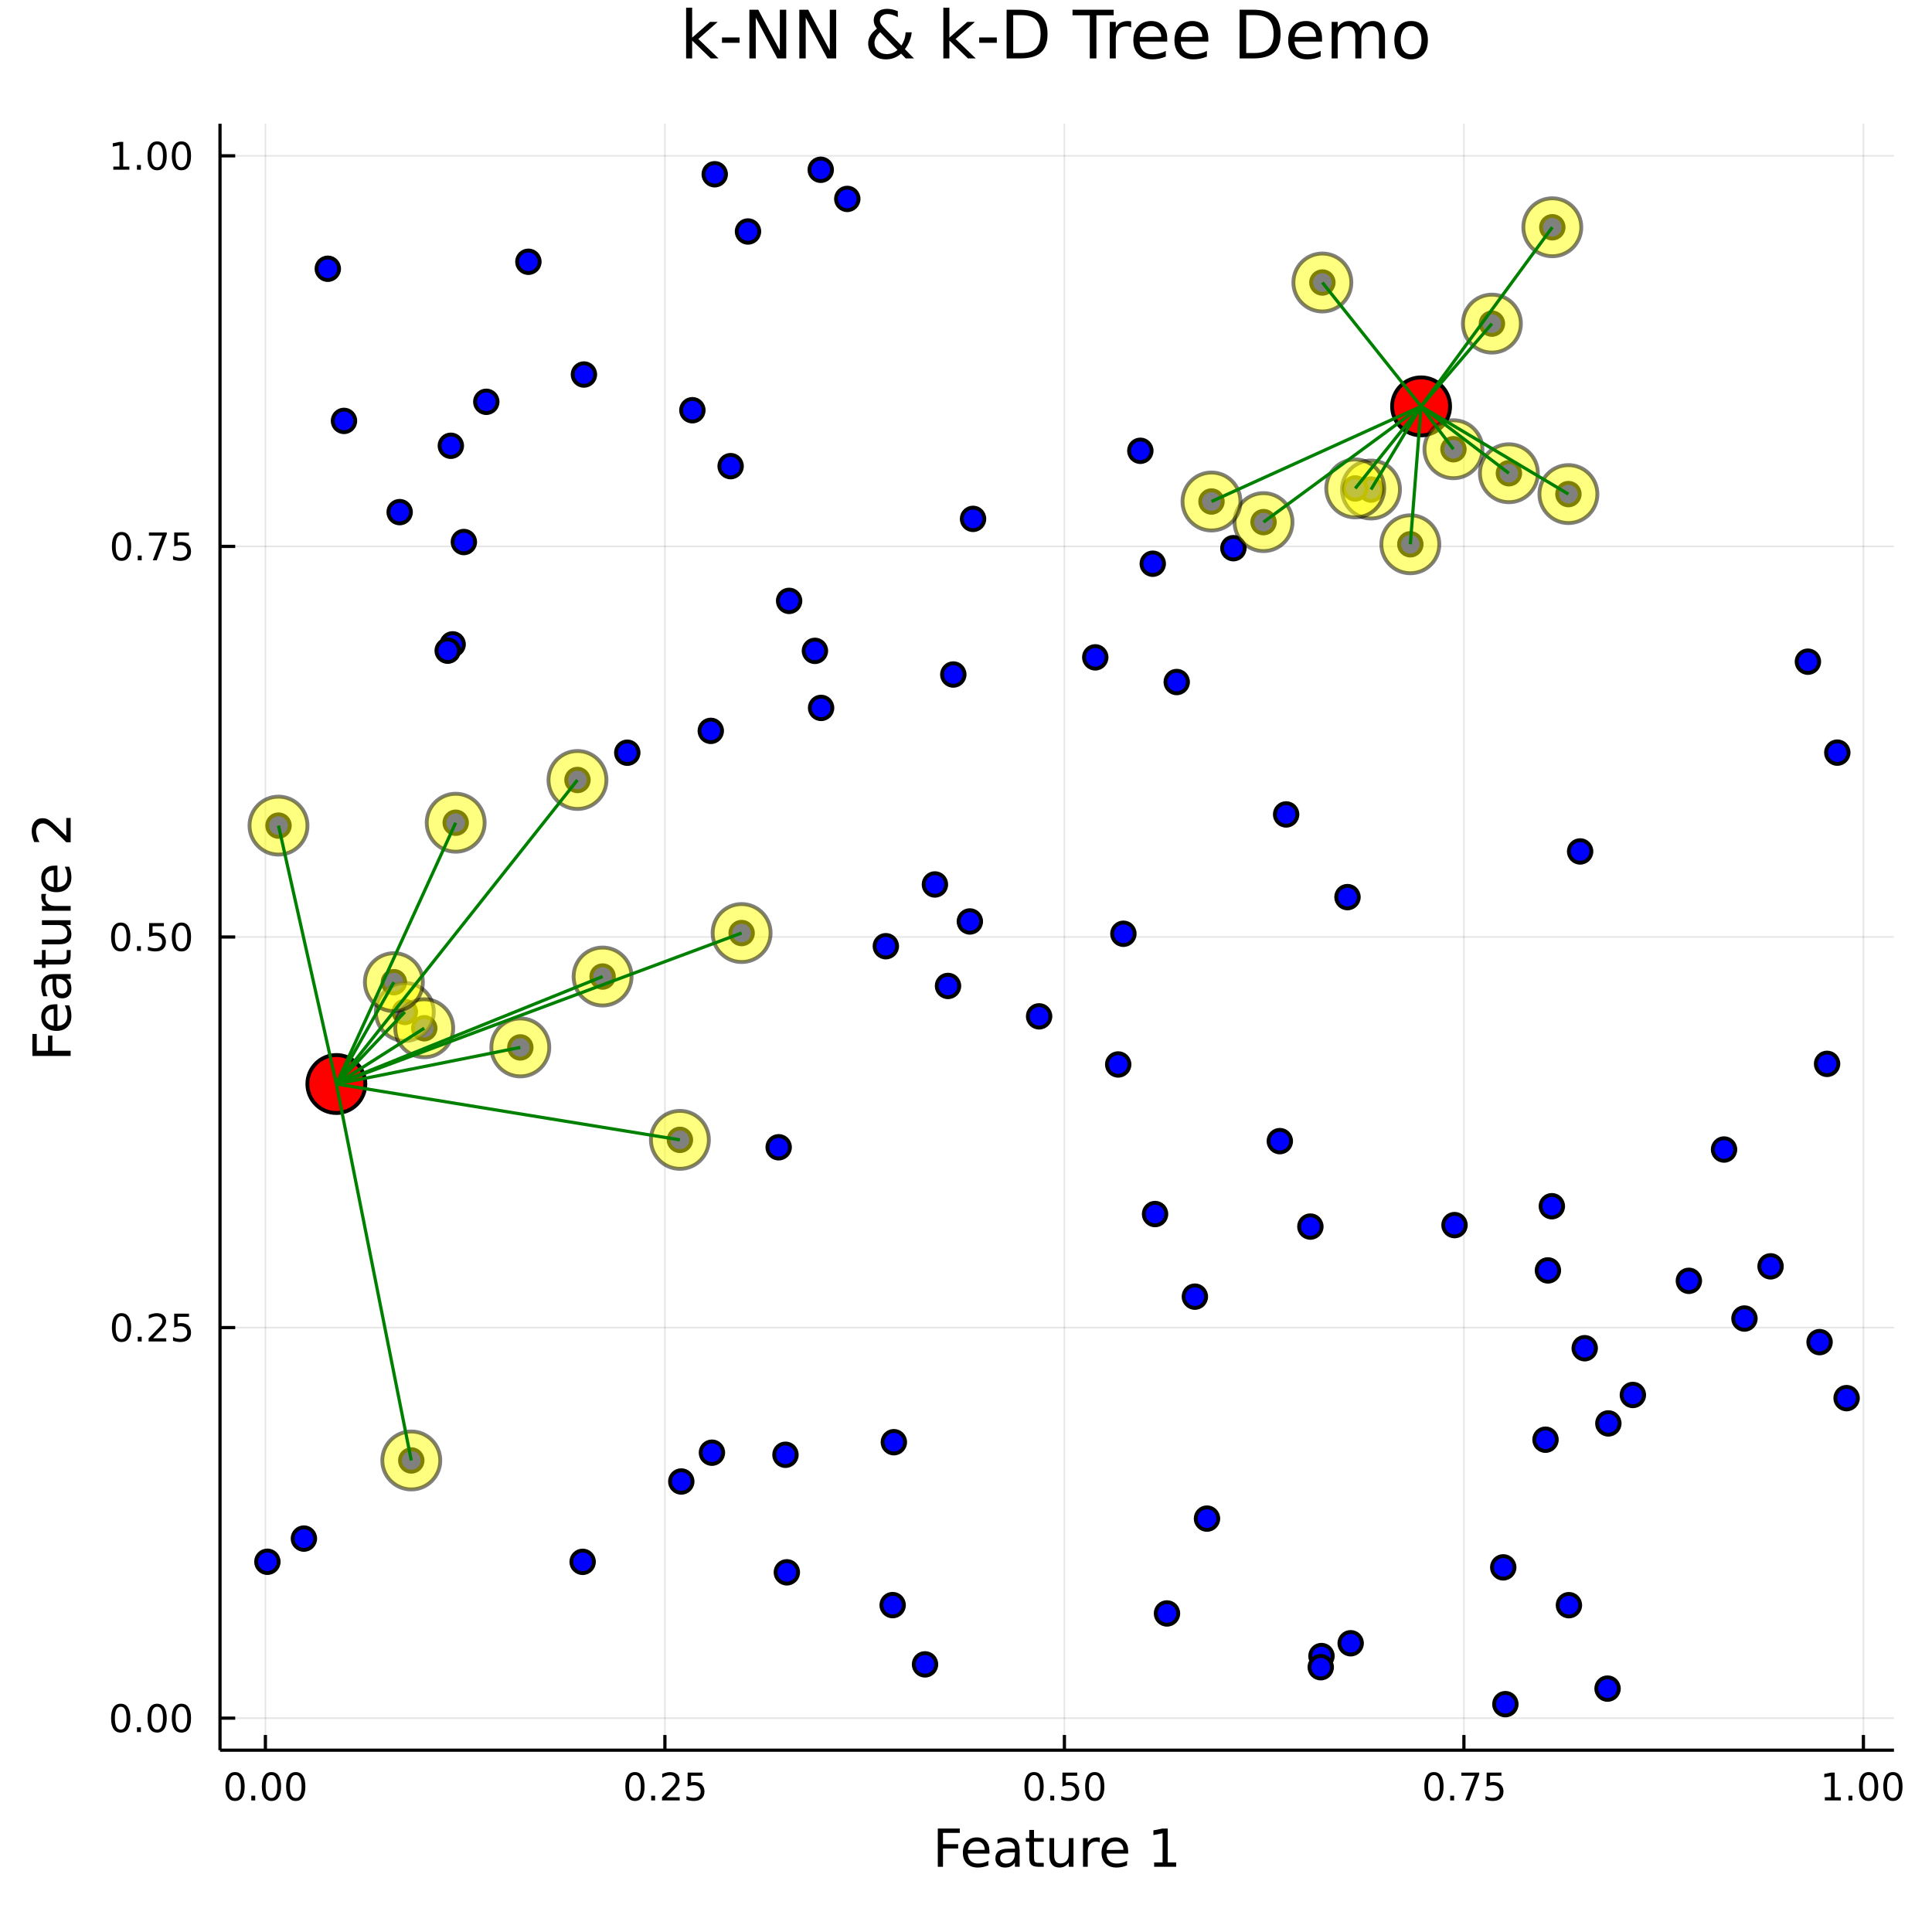 <?xml version="1.0" encoding="utf-8"?>
<svg xmlns="http://www.w3.org/2000/svg" xmlns:xlink="http://www.w3.org/1999/xlink" width="600" height="600" viewBox="0 0 2400 2400">
<rect x="0" y="0" width="2400" height="2400" fill="#333333" stroke="none"/>
<defs>
  <clipPath id="clip060">
    <rect x="0" y="0" width="2400" height="2400"/>
  </clipPath>
</defs>
<path clip-path="url(#clip060)" d="
M0 2400 L2400 2400 L2400 0 L0 0  Z
  " fill="#ffffff" fill-rule="evenodd" fill-opacity="1"/>
<defs>
  <clipPath id="clip061">
    <rect x="480" y="240" width="1681" height="1681"/>
  </clipPath>
</defs>
<path clip-path="url(#clip060)" d="
M273.302 2174.14 L2352.76 2174.14 L2352.76 153.712 L273.302 153.712  Z
  " fill="#ffffff" fill-rule="evenodd" fill-opacity="1"/>
<defs>
  <clipPath id="clip062">
    <rect x="273" y="153" width="2080" height="2021"/>
  </clipPath>
</defs>
<polyline clip-path="url(#clip062)" style="stroke:#000000; stroke-linecap:butt; stroke-linejoin:round; stroke-width:2; stroke-opacity:0.1; fill:none" points="
  329.687,2174.14 329.687,153.712 
  "/>
<polyline clip-path="url(#clip062)" style="stroke:#000000; stroke-linecap:butt; stroke-linejoin:round; stroke-width:2; stroke-opacity:0.1; fill:none" points="
  825.963,2174.14 825.963,153.712 
  "/>
<polyline clip-path="url(#clip062)" style="stroke:#000000; stroke-linecap:butt; stroke-linejoin:round; stroke-width:2; stroke-opacity:0.1; fill:none" points="
  1322.24,2174.14 1322.24,153.712 
  "/>
<polyline clip-path="url(#clip062)" style="stroke:#000000; stroke-linecap:butt; stroke-linejoin:round; stroke-width:2; stroke-opacity:0.1; fill:none" points="
  1818.52,2174.14 1818.52,153.712 
  "/>
<polyline clip-path="url(#clip062)" style="stroke:#000000; stroke-linecap:butt; stroke-linejoin:round; stroke-width:2; stroke-opacity:0.1; fill:none" points="
  2314.79,2174.14 2314.79,153.712 
  "/>
<polyline clip-path="url(#clip060)" style="stroke:#000000; stroke-linecap:butt; stroke-linejoin:round; stroke-width:4; stroke-opacity:1; fill:none" points="
  273.302,2174.14 2352.76,2174.14 
  "/>
<polyline clip-path="url(#clip060)" style="stroke:#000000; stroke-linecap:butt; stroke-linejoin:round; stroke-width:4; stroke-opacity:1; fill:none" points="
  329.687,2174.14 329.687,2155.24 
  "/>
<polyline clip-path="url(#clip060)" style="stroke:#000000; stroke-linecap:butt; stroke-linejoin:round; stroke-width:4; stroke-opacity:1; fill:none" points="
  825.963,2174.14 825.963,2155.24 
  "/>
<polyline clip-path="url(#clip060)" style="stroke:#000000; stroke-linecap:butt; stroke-linejoin:round; stroke-width:4; stroke-opacity:1; fill:none" points="
  1322.24,2174.14 1322.24,2155.24 
  "/>
<polyline clip-path="url(#clip060)" style="stroke:#000000; stroke-linecap:butt; stroke-linejoin:round; stroke-width:4; stroke-opacity:1; fill:none" points="
  1818.52,2174.14 1818.52,2155.24 
  "/>
<polyline clip-path="url(#clip060)" style="stroke:#000000; stroke-linecap:butt; stroke-linejoin:round; stroke-width:4; stroke-opacity:1; fill:none" points="
  2314.79,2174.14 2314.79,2155.24 
  "/>
<path clip-path="url(#clip060)" d="M291.99 2205.06 Q288.379 2205.06 286.55 2208.62 Q284.745 2212.16 284.745 2219.29 Q284.745 2226.4 286.55 2229.97 Q288.379 2233.51 291.99 2233.51 Q295.624 2233.51 297.43 2229.97 Q299.258 2226.4 299.258 2219.29 Q299.258 2212.16 297.43 2208.62 Q295.624 2205.06 291.99 2205.06 M291.99 2201.35 Q297.8 2201.35 300.856 2205.96 Q303.934 2210.54 303.934 2219.29 Q303.934 2228.02 300.856 2232.63 Q297.8 2237.21 291.99 2237.21 Q286.18 2237.21 283.101 2232.63 Q280.046 2228.02 280.046 2219.29 Q280.046 2210.54 283.101 2205.96 Q286.18 2201.35 291.99 2201.35 Z" fill="#000000" fill-rule="evenodd" fill-opacity="1" /><path clip-path="url(#clip060)" d="M312.152 2230.66 L317.036 2230.66 L317.036 2236.54 L312.152 2236.54 L312.152 2230.66 Z" fill="#000000" fill-rule="evenodd" fill-opacity="1" /><path clip-path="url(#clip060)" d="M337.221 2205.06 Q333.61 2205.06 331.781 2208.62 Q329.976 2212.16 329.976 2219.29 Q329.976 2226.4 331.781 2229.97 Q333.61 2233.51 337.221 2233.51 Q340.855 2233.51 342.661 2229.97 Q344.49 2226.4 344.49 2219.29 Q344.49 2212.16 342.661 2208.62 Q340.855 2205.06 337.221 2205.06 M337.221 2201.35 Q343.031 2201.35 346.087 2205.96 Q349.166 2210.54 349.166 2219.29 Q349.166 2228.02 346.087 2232.63 Q343.031 2237.21 337.221 2237.21 Q331.411 2237.21 328.332 2232.63 Q325.277 2228.02 325.277 2219.29 Q325.277 2210.54 328.332 2205.96 Q331.411 2201.35 337.221 2201.35 Z" fill="#000000" fill-rule="evenodd" fill-opacity="1" /><path clip-path="url(#clip060)" d="M367.383 2205.06 Q363.772 2205.06 361.943 2208.62 Q360.138 2212.16 360.138 2219.29 Q360.138 2226.4 361.943 2229.97 Q363.772 2233.51 367.383 2233.51 Q371.017 2233.51 372.823 2229.97 Q374.652 2226.4 374.652 2219.29 Q374.652 2212.16 372.823 2208.62 Q371.017 2205.06 367.383 2205.06 M367.383 2201.35 Q373.193 2201.35 376.249 2205.96 Q379.327 2210.54 379.327 2219.29 Q379.327 2228.02 376.249 2232.63 Q373.193 2237.21 367.383 2237.21 Q361.573 2237.21 358.494 2232.63 Q355.439 2228.02 355.439 2219.29 Q355.439 2210.54 358.494 2205.96 Q361.573 2201.35 367.383 2201.35 Z" fill="#000000" fill-rule="evenodd" fill-opacity="1" /><path clip-path="url(#clip060)" d="M788.764 2205.06 Q785.153 2205.06 783.325 2208.62 Q781.519 2212.16 781.519 2219.29 Q781.519 2226.4 783.325 2229.97 Q785.153 2233.51 788.764 2233.51 Q792.399 2233.51 794.204 2229.97 Q796.033 2226.4 796.033 2219.29 Q796.033 2212.16 794.204 2208.62 Q792.399 2205.06 788.764 2205.06 M788.764 2201.35 Q794.575 2201.35 797.63 2205.96 Q800.709 2210.54 800.709 2219.29 Q800.709 2228.02 797.63 2232.63 Q794.575 2237.21 788.764 2237.21 Q782.954 2237.21 779.876 2232.63 Q776.82 2228.02 776.82 2219.29 Q776.82 2210.54 779.876 2205.96 Q782.954 2201.35 788.764 2201.35 Z" fill="#000000" fill-rule="evenodd" fill-opacity="1" /><path clip-path="url(#clip060)" d="M808.926 2230.66 L813.811 2230.66 L813.811 2236.54 L808.926 2236.54 L808.926 2230.66 Z" fill="#000000" fill-rule="evenodd" fill-opacity="1" /><path clip-path="url(#clip060)" d="M828.024 2232.6 L844.343 2232.6 L844.343 2236.54 L822.399 2236.54 L822.399 2232.6 Q825.061 2229.85 829.644 2225.22 Q834.25 2220.57 835.431 2219.23 Q837.676 2216.7 838.556 2214.97 Q839.459 2213.21 839.459 2211.52 Q839.459 2208.76 837.514 2207.03 Q835.593 2205.29 832.491 2205.29 Q830.292 2205.29 827.838 2206.05 Q825.408 2206.82 822.63 2208.37 L822.63 2203.65 Q825.454 2202.51 827.908 2201.93 Q830.361 2201.35 832.399 2201.35 Q837.769 2201.35 840.963 2204.04 Q844.158 2206.73 844.158 2211.22 Q844.158 2213.35 843.348 2215.27 Q842.56 2217.16 840.454 2219.76 Q839.875 2220.43 836.773 2223.65 Q833.672 2226.84 828.024 2232.6 Z" fill="#000000" fill-rule="evenodd" fill-opacity="1" /><path clip-path="url(#clip060)" d="M854.204 2201.98 L872.56 2201.98 L872.56 2205.92 L858.486 2205.92 L858.486 2214.39 Q859.505 2214.04 860.523 2213.88 Q861.542 2213.69 862.56 2213.69 Q868.347 2213.69 871.727 2216.86 Q875.107 2220.04 875.107 2225.45 Q875.107 2231.03 871.634 2234.13 Q868.162 2237.21 861.843 2237.21 Q859.667 2237.21 857.398 2236.84 Q855.153 2236.47 852.746 2235.73 L852.746 2231.03 Q854.829 2232.16 857.051 2232.72 Q859.273 2233.28 861.75 2233.28 Q865.755 2233.28 868.093 2231.17 Q870.431 2229.06 870.431 2225.45 Q870.431 2221.84 868.093 2219.73 Q865.755 2217.63 861.75 2217.63 Q859.875 2217.63 858 2218.04 Q856.148 2218.46 854.204 2219.34 L854.204 2201.98 Z" fill="#000000" fill-rule="evenodd" fill-opacity="1" /><path clip-path="url(#clip060)" d="M1284.54 2205.06 Q1280.93 2205.06 1279.1 2208.62 Q1277.3 2212.16 1277.3 2219.29 Q1277.3 2226.4 1279.1 2229.97 Q1280.93 2233.51 1284.54 2233.51 Q1288.18 2233.51 1289.98 2229.97 Q1291.81 2226.4 1291.81 2219.29 Q1291.81 2212.16 1289.98 2208.62 Q1288.18 2205.06 1284.54 2205.06 M1284.54 2201.35 Q1290.35 2201.35 1293.41 2205.96 Q1296.49 2210.54 1296.49 2219.29 Q1296.49 2228.02 1293.41 2232.63 Q1290.35 2237.21 1284.54 2237.21 Q1278.73 2237.21 1275.65 2232.63 Q1272.6 2228.02 1272.6 2219.29 Q1272.6 2210.54 1275.65 2205.96 Q1278.73 2201.35 1284.54 2201.35 Z" fill="#000000" fill-rule="evenodd" fill-opacity="1" /><path clip-path="url(#clip060)" d="M1304.71 2230.66 L1309.59 2230.66 L1309.59 2236.54 L1304.71 2236.54 L1304.71 2230.66 Z" fill="#000000" fill-rule="evenodd" fill-opacity="1" /><path clip-path="url(#clip060)" d="M1319.82 2201.98 L1338.18 2201.98 L1338.18 2205.92 L1324.1 2205.92 L1324.1 2214.39 Q1325.12 2214.04 1326.14 2213.88 Q1327.16 2213.69 1328.18 2213.69 Q1333.96 2213.69 1337.34 2216.86 Q1340.72 2220.04 1340.72 2225.45 Q1340.72 2231.03 1337.25 2234.13 Q1333.78 2237.21 1327.46 2237.21 Q1325.28 2237.21 1323.02 2236.84 Q1320.77 2236.47 1318.36 2235.73 L1318.36 2231.03 Q1320.45 2232.16 1322.67 2232.72 Q1324.89 2233.28 1327.37 2233.28 Q1331.37 2233.28 1333.71 2231.17 Q1336.05 2229.06 1336.05 2225.45 Q1336.05 2221.84 1333.71 2219.73 Q1331.37 2217.63 1327.37 2217.63 Q1325.49 2217.63 1323.62 2218.04 Q1321.77 2218.46 1319.82 2219.34 L1319.82 2201.98 Z" fill="#000000" fill-rule="evenodd" fill-opacity="1" /><path clip-path="url(#clip060)" d="M1359.94 2205.06 Q1356.33 2205.06 1354.5 2208.62 Q1352.69 2212.16 1352.69 2219.29 Q1352.69 2226.4 1354.5 2229.97 Q1356.33 2233.51 1359.94 2233.51 Q1363.57 2233.51 1365.38 2229.97 Q1367.21 2226.4 1367.21 2219.29 Q1367.21 2212.16 1365.38 2208.62 Q1363.57 2205.06 1359.94 2205.06 M1359.94 2201.35 Q1365.75 2201.35 1368.8 2205.96 Q1371.88 2210.54 1371.88 2219.29 Q1371.88 2228.02 1368.8 2232.63 Q1365.75 2237.21 1359.94 2237.21 Q1354.13 2237.21 1351.05 2232.63 Q1347.99 2228.02 1347.99 2219.29 Q1347.99 2210.54 1351.05 2205.96 Q1354.13 2201.35 1359.94 2201.35 Z" fill="#000000" fill-rule="evenodd" fill-opacity="1" /><path clip-path="url(#clip060)" d="M1781.32 2205.06 Q1777.71 2205.06 1775.88 2208.62 Q1774.07 2212.16 1774.07 2219.29 Q1774.07 2226.4 1775.88 2229.97 Q1777.71 2233.51 1781.32 2233.51 Q1784.95 2233.51 1786.76 2229.97 Q1788.59 2226.4 1788.59 2219.29 Q1788.59 2212.16 1786.76 2208.62 Q1784.95 2205.06 1781.32 2205.06 M1781.32 2201.35 Q1787.13 2201.35 1790.18 2205.96 Q1793.26 2210.54 1793.26 2219.29 Q1793.26 2228.02 1790.18 2232.63 Q1787.13 2237.21 1781.32 2237.21 Q1775.51 2237.21 1772.43 2232.63 Q1769.37 2228.02 1769.37 2219.29 Q1769.37 2210.54 1772.43 2205.96 Q1775.51 2201.35 1781.32 2201.35 Z" fill="#000000" fill-rule="evenodd" fill-opacity="1" /><path clip-path="url(#clip060)" d="M1801.48 2230.66 L1806.36 2230.66 L1806.36 2236.54 L1801.48 2236.54 L1801.48 2230.66 Z" fill="#000000" fill-rule="evenodd" fill-opacity="1" /><path clip-path="url(#clip060)" d="M1815.37 2201.98 L1837.59 2201.98 L1837.59 2203.97 L1825.04 2236.54 L1820.16 2236.54 L1831.97 2205.92 L1815.37 2205.92 L1815.37 2201.98 Z" fill="#000000" fill-rule="evenodd" fill-opacity="1" /><path clip-path="url(#clip060)" d="M1846.76 2201.98 L1865.11 2201.98 L1865.11 2205.92 L1851.04 2205.92 L1851.04 2214.39 Q1852.06 2214.04 1853.08 2213.88 Q1854.1 2213.69 1855.11 2213.69 Q1860.9 2213.69 1864.28 2216.86 Q1867.66 2220.04 1867.66 2225.45 Q1867.66 2231.03 1864.19 2234.13 Q1860.72 2237.21 1854.4 2237.21 Q1852.22 2237.21 1849.95 2236.84 Q1847.71 2236.47 1845.3 2235.73 L1845.3 2231.03 Q1847.38 2232.16 1849.6 2232.72 Q1851.83 2233.28 1854.3 2233.28 Q1858.31 2233.28 1860.65 2231.17 Q1862.98 2229.06 1862.98 2225.45 Q1862.98 2221.84 1860.65 2219.73 Q1858.31 2217.63 1854.3 2217.63 Q1852.43 2217.63 1850.55 2218.04 Q1848.7 2218.46 1846.76 2219.34 L1846.76 2201.98 Z" fill="#000000" fill-rule="evenodd" fill-opacity="1" /><path clip-path="url(#clip060)" d="M2266.87 2232.6 L2274.5 2232.6 L2274.5 2206.24 L2266.19 2207.91 L2266.19 2203.65 L2274.46 2201.98 L2279.13 2201.98 L2279.13 2232.6 L2286.77 2232.6 L2286.77 2236.54 L2266.87 2236.54 L2266.87 2232.6 Z" fill="#000000" fill-rule="evenodd" fill-opacity="1" /><path clip-path="url(#clip060)" d="M2296.22 2230.66 L2301.1 2230.66 L2301.1 2236.54 L2296.22 2236.54 L2296.22 2230.66 Z" fill="#000000" fill-rule="evenodd" fill-opacity="1" /><path clip-path="url(#clip060)" d="M2321.29 2205.06 Q2317.68 2205.06 2315.85 2208.62 Q2314.04 2212.16 2314.04 2219.29 Q2314.04 2226.4 2315.85 2229.97 Q2317.68 2233.51 2321.29 2233.51 Q2324.92 2233.51 2326.73 2229.97 Q2328.56 2226.4 2328.56 2219.29 Q2328.56 2212.16 2326.73 2208.62 Q2324.92 2205.06 2321.29 2205.06 M2321.29 2201.35 Q2327.1 2201.35 2330.15 2205.96 Q2333.23 2210.54 2333.23 2219.29 Q2333.23 2228.02 2330.15 2232.63 Q2327.1 2237.21 2321.29 2237.21 Q2315.48 2237.21 2312.4 2232.63 Q2309.34 2228.02 2309.34 2219.29 Q2309.34 2210.54 2312.4 2205.96 Q2315.48 2201.35 2321.29 2201.35 Z" fill="#000000" fill-rule="evenodd" fill-opacity="1" /><path clip-path="url(#clip060)" d="M2351.45 2205.06 Q2347.84 2205.06 2346.01 2208.62 Q2344.2 2212.16 2344.2 2219.29 Q2344.2 2226.4 2346.01 2229.97 Q2347.84 2233.51 2351.45 2233.51 Q2355.08 2233.51 2356.89 2229.97 Q2358.72 2226.4 2358.72 2219.29 Q2358.72 2212.16 2356.89 2208.62 Q2355.08 2205.06 2351.45 2205.06 M2351.45 2201.35 Q2357.26 2201.35 2360.31 2205.96 Q2363.39 2210.54 2363.39 2219.29 Q2363.39 2228.02 2360.31 2232.63 Q2357.26 2237.21 2351.45 2237.21 Q2345.64 2237.21 2342.56 2232.63 Q2339.5 2228.02 2339.5 2219.29 Q2339.5 2210.54 2342.56 2205.96 Q2345.64 2201.35 2351.45 2201.35 Z" fill="#000000" fill-rule="evenodd" fill-opacity="1" /><path clip-path="url(#clip060)" d="M1164.98 2271.48 L1192.29 2271.48 L1192.29 2276.89 L1171.41 2276.89 L1171.41 2290.9 L1190.25 2290.9 L1190.25 2296.31 L1171.41 2296.31 L1171.41 2319 L1164.98 2319 L1164.98 2271.48 Z" fill="#000000" fill-rule="evenodd" fill-opacity="1" /><path clip-path="url(#clip060)" d="M1229.14 2299.72 L1229.14 2302.58 L1202.22 2302.58 Q1202.6 2308.63 1205.85 2311.81 Q1209.12 2314.96 1214.95 2314.96 Q1218.32 2314.96 1221.47 2314.13 Q1224.66 2313.31 1227.78 2311.65 L1227.78 2317.19 Q1224.63 2318.53 1221.32 2319.23 Q1218 2319.93 1214.6 2319.93 Q1206.07 2319.93 1201.07 2314.96 Q1196.11 2310 1196.11 2301.53 Q1196.11 2292.78 1200.82 2287.65 Q1205.56 2282.5 1213.58 2282.5 Q1220.77 2282.5 1224.94 2287.14 Q1229.14 2291.76 1229.14 2299.72 M1223.29 2298 Q1223.22 2293.19 1220.58 2290.33 Q1217.97 2287.46 1213.64 2287.46 Q1208.74 2287.46 1205.78 2290.23 Q1202.85 2293 1202.41 2298.03 L1223.29 2298 Z" fill="#000000" fill-rule="evenodd" fill-opacity="1" /><path clip-path="url(#clip060)" d="M1254.96 2301.08 Q1247.86 2301.08 1245.12 2302.71 Q1242.39 2304.33 1242.39 2308.25 Q1242.39 2311.36 1244.42 2313.21 Q1246.49 2315.03 1250.02 2315.03 Q1254.89 2315.03 1257.82 2311.59 Q1260.78 2308.12 1260.78 2302.39 L1260.78 2301.08 L1254.96 2301.08 M1266.64 2298.67 L1266.64 2319 L1260.78 2319 L1260.78 2313.59 Q1258.78 2316.84 1255.79 2318.4 Q1252.79 2319.93 1248.46 2319.93 Q1242.99 2319.93 1239.74 2316.87 Q1236.53 2313.78 1236.53 2308.63 Q1236.53 2302.61 1240.54 2299.56 Q1244.58 2296.5 1252.57 2296.5 L1260.78 2296.5 L1260.78 2295.93 Q1260.78 2291.89 1258.11 2289.69 Q1255.47 2287.46 1250.66 2287.46 Q1247.61 2287.46 1244.71 2288.19 Q1241.81 2288.93 1239.14 2290.39 L1239.14 2284.98 Q1242.35 2283.74 1245.38 2283.13 Q1248.4 2282.5 1251.27 2282.5 Q1259 2282.5 1262.82 2286.51 Q1266.64 2290.52 1266.64 2298.67 Z" fill="#000000" fill-rule="evenodd" fill-opacity="1" /><path clip-path="url(#clip060)" d="M1284.49 2273.23 L1284.49 2283.36 L1296.56 2283.36 L1296.56 2287.91 L1284.49 2287.91 L1284.49 2307.26 Q1284.49 2311.62 1285.67 2312.86 Q1286.88 2314.1 1290.54 2314.1 L1296.56 2314.1 L1296.56 2319 L1290.54 2319 Q1283.76 2319 1281.18 2316.49 Q1278.61 2313.94 1278.61 2307.26 L1278.61 2287.91 L1274.31 2287.91 L1274.31 2283.36 L1278.61 2283.36 L1278.61 2273.23 L1284.49 2273.23 Z" fill="#000000" fill-rule="evenodd" fill-opacity="1" /><path clip-path="url(#clip060)" d="M1303.66 2304.94 L1303.66 2283.36 L1309.51 2283.36 L1309.51 2304.71 Q1309.51 2309.77 1311.49 2312.32 Q1313.46 2314.83 1317.41 2314.83 Q1322.15 2314.83 1324.89 2311.81 Q1327.65 2308.79 1327.65 2303.57 L1327.65 2283.36 L1333.51 2283.36 L1333.51 2319 L1327.65 2319 L1327.65 2313.53 Q1325.52 2316.78 1322.69 2318.37 Q1319.89 2319.93 1316.16 2319.93 Q1310.02 2319.93 1306.84 2316.11 Q1303.66 2312.29 1303.66 2304.94 M1318.39 2282.5 L1318.39 2282.5 Z" fill="#000000" fill-rule="evenodd" fill-opacity="1" /><path clip-path="url(#clip060)" d="M1366.23 2288.83 Q1365.24 2288.26 1364.07 2288 Q1362.92 2287.72 1361.52 2287.72 Q1356.55 2287.72 1353.88 2290.96 Q1351.24 2294.18 1351.24 2300.23 L1351.24 2319 L1345.35 2319 L1345.35 2283.36 L1351.24 2283.36 L1351.24 2288.89 Q1353.09 2285.65 1356.05 2284.09 Q1359.01 2282.5 1363.24 2282.5 Q1363.84 2282.5 1364.58 2282.59 Q1365.31 2282.66 1366.2 2282.81 L1366.23 2288.83 Z" fill="#000000" fill-rule="evenodd" fill-opacity="1" /><path clip-path="url(#clip060)" d="M1401.43 2299.72 L1401.43 2302.58 L1374.51 2302.58 Q1374.89 2308.63 1378.13 2311.81 Q1381.41 2314.96 1387.24 2314.96 Q1390.61 2314.96 1393.76 2314.13 Q1396.94 2313.31 1400.06 2311.65 L1400.06 2317.19 Q1396.91 2318.53 1393.6 2319.23 Q1390.29 2319.93 1386.89 2319.93 Q1378.36 2319.93 1373.36 2314.96 Q1368.39 2310 1368.39 2301.53 Q1368.39 2292.78 1373.11 2287.65 Q1377.85 2282.5 1385.87 2282.5 Q1393.06 2282.5 1397.23 2287.14 Q1401.43 2291.76 1401.43 2299.72 M1395.58 2298 Q1395.51 2293.19 1392.87 2290.33 Q1390.26 2287.46 1385.93 2287.46 Q1381.03 2287.46 1378.07 2290.23 Q1375.14 2293 1374.7 2298.03 L1395.58 2298 Z" fill="#000000" fill-rule="evenodd" fill-opacity="1" /><path clip-path="url(#clip060)" d="M1433.71 2313.59 L1444.21 2313.59 L1444.21 2277.34 L1432.78 2279.63 L1432.78 2273.78 L1444.15 2271.48 L1450.58 2271.48 L1450.58 2313.59 L1461.08 2313.59 L1461.08 2319 L1433.71 2319 L1433.71 2313.59 Z" fill="#000000" fill-rule="evenodd" fill-opacity="1" /><polyline clip-path="url(#clip062)" style="stroke:#000000; stroke-linecap:butt; stroke-linejoin:round; stroke-width:2; stroke-opacity:0.1; fill:none" points="
  273.302,2134.34 2352.76,2134.34 
  "/>
<polyline clip-path="url(#clip062)" style="stroke:#000000; stroke-linecap:butt; stroke-linejoin:round; stroke-width:2; stroke-opacity:0.1; fill:none" points="
  273.302,1649.15 2352.76,1649.15 
  "/>
<polyline clip-path="url(#clip062)" style="stroke:#000000; stroke-linecap:butt; stroke-linejoin:round; stroke-width:2; stroke-opacity:0.1; fill:none" points="
  273.302,1163.95 2352.76,1163.95 
  "/>
<polyline clip-path="url(#clip062)" style="stroke:#000000; stroke-linecap:butt; stroke-linejoin:round; stroke-width:2; stroke-opacity:0.1; fill:none" points="
  273.302,678.759 2352.76,678.759 
  "/>
<polyline clip-path="url(#clip062)" style="stroke:#000000; stroke-linecap:butt; stroke-linejoin:round; stroke-width:2; stroke-opacity:0.1; fill:none" points="
  273.302,193.565 2352.76,193.565 
  "/>
<polyline clip-path="url(#clip060)" style="stroke:#000000; stroke-linecap:butt; stroke-linejoin:round; stroke-width:4; stroke-opacity:1; fill:none" points="
  273.302,2174.14 273.302,153.712 
  "/>
<polyline clip-path="url(#clip060)" style="stroke:#000000; stroke-linecap:butt; stroke-linejoin:round; stroke-width:4; stroke-opacity:1; fill:none" points="
  273.302,2134.34 292.2,2134.34 
  "/>
<polyline clip-path="url(#clip060)" style="stroke:#000000; stroke-linecap:butt; stroke-linejoin:round; stroke-width:4; stroke-opacity:1; fill:none" points="
  273.302,1649.15 292.2,1649.15 
  "/>
<polyline clip-path="url(#clip060)" style="stroke:#000000; stroke-linecap:butt; stroke-linejoin:round; stroke-width:4; stroke-opacity:1; fill:none" points="
  273.302,1163.95 292.2,1163.95 
  "/>
<polyline clip-path="url(#clip060)" style="stroke:#000000; stroke-linecap:butt; stroke-linejoin:round; stroke-width:4; stroke-opacity:1; fill:none" points="
  273.302,678.759 292.2,678.759 
  "/>
<polyline clip-path="url(#clip060)" style="stroke:#000000; stroke-linecap:butt; stroke-linejoin:round; stroke-width:4; stroke-opacity:1; fill:none" points="
  273.302,193.565 292.2,193.565 
  "/>
<path clip-path="url(#clip060)" d="M149.965 2120.14 Q146.353 2120.14 144.525 2123.71 Q142.719 2127.25 142.719 2134.38 Q142.719 2141.48 144.525 2145.05 Q146.353 2148.59 149.965 2148.59 Q153.599 2148.59 155.404 2145.05 Q157.233 2141.48 157.233 2134.38 Q157.233 2127.25 155.404 2123.71 Q153.599 2120.14 149.965 2120.14 M149.965 2116.44 Q155.775 2116.44 158.83 2121.04 Q161.909 2125.63 161.909 2134.38 Q161.909 2143.11 158.83 2147.71 Q155.775 2152.29 149.965 2152.29 Q144.154 2152.29 141.076 2147.71 Q138.02 2143.11 138.02 2134.38 Q138.02 2125.63 141.076 2121.04 Q144.154 2116.44 149.965 2116.44 Z" fill="#000000" fill-rule="evenodd" fill-opacity="1" /><path clip-path="url(#clip060)" d="M170.126 2145.74 L175.011 2145.74 L175.011 2151.62 L170.126 2151.62 L170.126 2145.74 Z" fill="#000000" fill-rule="evenodd" fill-opacity="1" /><path clip-path="url(#clip060)" d="M195.196 2120.14 Q191.585 2120.14 189.756 2123.71 Q187.95 2127.25 187.95 2134.38 Q187.95 2141.48 189.756 2145.05 Q191.585 2148.59 195.196 2148.59 Q198.83 2148.59 200.636 2145.05 Q202.464 2141.48 202.464 2134.38 Q202.464 2127.25 200.636 2123.71 Q198.83 2120.14 195.196 2120.14 M195.196 2116.44 Q201.006 2116.44 204.061 2121.04 Q207.14 2125.63 207.14 2134.38 Q207.14 2143.11 204.061 2147.71 Q201.006 2152.29 195.196 2152.29 Q189.386 2152.29 186.307 2147.71 Q183.251 2143.11 183.251 2134.38 Q183.251 2125.63 186.307 2121.04 Q189.386 2116.44 195.196 2116.44 Z" fill="#000000" fill-rule="evenodd" fill-opacity="1" /><path clip-path="url(#clip060)" d="M225.358 2120.14 Q221.747 2120.14 219.918 2123.71 Q218.112 2127.25 218.112 2134.38 Q218.112 2141.48 219.918 2145.05 Q221.747 2148.59 225.358 2148.59 Q228.992 2148.59 230.797 2145.05 Q232.626 2141.48 232.626 2134.38 Q232.626 2127.25 230.797 2123.71 Q228.992 2120.14 225.358 2120.14 M225.358 2116.44 Q231.168 2116.44 234.223 2121.04 Q237.302 2125.63 237.302 2134.38 Q237.302 2143.11 234.223 2147.71 Q231.168 2152.29 225.358 2152.29 Q219.547 2152.29 216.469 2147.71 Q213.413 2143.11 213.413 2134.38 Q213.413 2125.63 216.469 2121.04 Q219.547 2116.44 225.358 2116.44 Z" fill="#000000" fill-rule="evenodd" fill-opacity="1" /><path clip-path="url(#clip060)" d="M150.96 1634.95 Q147.349 1634.95 145.52 1638.51 Q143.715 1642.05 143.715 1649.18 Q143.715 1656.29 145.52 1659.85 Q147.349 1663.4 150.96 1663.4 Q154.594 1663.4 156.4 1659.85 Q158.228 1656.29 158.228 1649.18 Q158.228 1642.05 156.4 1638.51 Q154.594 1634.95 150.96 1634.95 M150.96 1631.24 Q156.77 1631.24 159.826 1635.85 Q162.904 1640.43 162.904 1649.18 Q162.904 1657.91 159.826 1662.52 Q156.77 1667.1 150.96 1667.1 Q145.15 1667.1 142.071 1662.52 Q139.016 1657.91 139.016 1649.18 Q139.016 1640.43 142.071 1635.85 Q145.15 1631.24 150.96 1631.24 Z" fill="#000000" fill-rule="evenodd" fill-opacity="1" /><path clip-path="url(#clip060)" d="M171.122 1660.55 L176.006 1660.55 L176.006 1666.43 L171.122 1666.43 L171.122 1660.55 Z" fill="#000000" fill-rule="evenodd" fill-opacity="1" /><path clip-path="url(#clip060)" d="M190.219 1662.49 L206.538 1662.49 L206.538 1666.43 L184.594 1666.43 L184.594 1662.49 Q187.256 1659.74 191.839 1655.11 Q196.446 1650.46 197.626 1649.11 Q199.872 1646.59 200.751 1644.85 Q201.654 1643.1 201.654 1641.41 Q201.654 1638.65 199.71 1636.92 Q197.788 1635.18 194.687 1635.18 Q192.487 1635.18 190.034 1635.94 Q187.603 1636.71 184.825 1638.26 L184.825 1633.54 Q187.65 1632.4 190.103 1631.82 Q192.557 1631.24 194.594 1631.24 Q199.964 1631.24 203.159 1633.93 Q206.353 1636.61 206.353 1641.1 Q206.353 1643.23 205.543 1645.16 Q204.756 1647.05 202.649 1649.65 Q202.071 1650.32 198.969 1653.54 Q195.867 1656.73 190.219 1662.49 Z" fill="#000000" fill-rule="evenodd" fill-opacity="1" /><path clip-path="url(#clip060)" d="M216.399 1631.87 L234.756 1631.87 L234.756 1635.8 L220.682 1635.8 L220.682 1644.28 Q221.7 1643.93 222.719 1643.77 Q223.737 1643.58 224.756 1643.58 Q230.543 1643.58 233.922 1646.75 Q237.302 1649.92 237.302 1655.34 Q237.302 1660.92 233.83 1664.02 Q230.358 1667.1 224.038 1667.1 Q221.862 1667.1 219.594 1666.73 Q217.348 1666.36 214.941 1665.62 L214.941 1660.92 Q217.024 1662.05 219.247 1662.61 Q221.469 1663.16 223.946 1663.16 Q227.95 1663.16 230.288 1661.06 Q232.626 1658.95 232.626 1655.34 Q232.626 1651.73 230.288 1649.62 Q227.95 1647.52 223.946 1647.52 Q222.071 1647.52 220.196 1647.93 Q218.344 1648.35 216.399 1649.23 L216.399 1631.87 Z" fill="#000000" fill-rule="evenodd" fill-opacity="1" /><path clip-path="url(#clip060)" d="M149.965 1149.75 Q146.353 1149.75 144.525 1153.32 Q142.719 1156.86 142.719 1163.99 Q142.719 1171.1 144.525 1174.66 Q146.353 1178.2 149.965 1178.2 Q153.599 1178.2 155.404 1174.66 Q157.233 1171.1 157.233 1163.99 Q157.233 1156.86 155.404 1153.32 Q153.599 1149.75 149.965 1149.75 M149.965 1146.05 Q155.775 1146.05 158.83 1150.66 Q161.909 1155.24 161.909 1163.99 Q161.909 1172.72 158.83 1177.32 Q155.775 1181.91 149.965 1181.91 Q144.154 1181.91 141.076 1177.32 Q138.02 1172.72 138.02 1163.99 Q138.02 1155.24 141.076 1150.66 Q144.154 1146.05 149.965 1146.05 Z" fill="#000000" fill-rule="evenodd" fill-opacity="1" /><path clip-path="url(#clip060)" d="M170.126 1175.35 L175.011 1175.35 L175.011 1181.23 L170.126 1181.23 L170.126 1175.35 Z" fill="#000000" fill-rule="evenodd" fill-opacity="1" /><path clip-path="url(#clip060)" d="M185.242 1146.67 L203.599 1146.67 L203.599 1150.61 L189.525 1150.61 L189.525 1159.08 Q190.543 1158.73 191.562 1158.57 Q192.58 1158.39 193.599 1158.39 Q199.386 1158.39 202.765 1161.56 Q206.145 1164.73 206.145 1170.15 Q206.145 1175.72 202.673 1178.83 Q199.2 1181.91 192.881 1181.91 Q190.705 1181.91 188.437 1181.54 Q186.191 1181.16 183.784 1180.42 L183.784 1175.72 Q185.867 1176.86 188.089 1177.41 Q190.312 1177.97 192.788 1177.97 Q196.793 1177.97 199.131 1175.86 Q201.469 1173.76 201.469 1170.15 Q201.469 1166.54 199.131 1164.43 Q196.793 1162.32 192.788 1162.32 Q190.913 1162.32 189.038 1162.74 Q187.187 1163.16 185.242 1164.04 L185.242 1146.67 Z" fill="#000000" fill-rule="evenodd" fill-opacity="1" /><path clip-path="url(#clip060)" d="M225.358 1149.75 Q221.747 1149.75 219.918 1153.32 Q218.112 1156.86 218.112 1163.99 Q218.112 1171.1 219.918 1174.66 Q221.747 1178.2 225.358 1178.2 Q228.992 1178.2 230.797 1174.66 Q232.626 1171.1 232.626 1163.99 Q232.626 1156.86 230.797 1153.32 Q228.992 1149.75 225.358 1149.75 M225.358 1146.05 Q231.168 1146.05 234.223 1150.66 Q237.302 1155.24 237.302 1163.99 Q237.302 1172.72 234.223 1177.32 Q231.168 1181.91 225.358 1181.91 Q219.547 1181.91 216.469 1177.32 Q213.413 1172.72 213.413 1163.99 Q213.413 1155.24 216.469 1150.66 Q219.547 1146.05 225.358 1146.05 Z" fill="#000000" fill-rule="evenodd" fill-opacity="1" /><path clip-path="url(#clip060)" d="M150.96 664.558 Q147.349 664.558 145.52 668.123 Q143.715 671.665 143.715 678.794 Q143.715 685.901 145.52 689.465 Q147.349 693.007 150.96 693.007 Q154.594 693.007 156.4 689.465 Q158.228 685.901 158.228 678.794 Q158.228 671.665 156.4 668.123 Q154.594 664.558 150.96 664.558 M150.96 660.854 Q156.77 660.854 159.826 665.461 Q162.904 670.044 162.904 678.794 Q162.904 687.521 159.826 692.127 Q156.77 696.711 150.96 696.711 Q145.15 696.711 142.071 692.127 Q139.016 687.521 139.016 678.794 Q139.016 670.044 142.071 665.461 Q145.15 660.854 150.96 660.854 Z" fill="#000000" fill-rule="evenodd" fill-opacity="1" /><path clip-path="url(#clip060)" d="M171.122 690.16 L176.006 690.16 L176.006 696.039 L171.122 696.039 L171.122 690.16 Z" fill="#000000" fill-rule="evenodd" fill-opacity="1" /><path clip-path="url(#clip060)" d="M185.011 661.479 L207.233 661.479 L207.233 663.47 L194.687 696.039 L189.802 696.039 L201.608 665.415 L185.011 665.415 L185.011 661.479 Z" fill="#000000" fill-rule="evenodd" fill-opacity="1" /><path clip-path="url(#clip060)" d="M216.399 661.479 L234.756 661.479 L234.756 665.415 L220.682 665.415 L220.682 673.887 Q221.7 673.54 222.719 673.378 Q223.737 673.192 224.756 673.192 Q230.543 673.192 233.922 676.364 Q237.302 679.535 237.302 684.952 Q237.302 690.53 233.83 693.632 Q230.358 696.711 224.038 696.711 Q221.862 696.711 219.594 696.34 Q217.348 695.97 214.941 695.229 L214.941 690.53 Q217.024 691.664 219.247 692.22 Q221.469 692.776 223.946 692.776 Q227.95 692.776 230.288 690.669 Q232.626 688.563 232.626 684.952 Q232.626 681.34 230.288 679.234 Q227.95 677.128 223.946 677.128 Q222.071 677.128 220.196 677.544 Q218.344 677.961 216.399 678.84 L216.399 661.479 Z" fill="#000000" fill-rule="evenodd" fill-opacity="1" /><path clip-path="url(#clip060)" d="M140.775 206.91 L148.414 206.91 L148.414 180.544 L140.103 182.211 L140.103 177.951 L148.367 176.285 L153.043 176.285 L153.043 206.91 L160.682 206.91 L160.682 210.845 L140.775 210.845 L140.775 206.91 Z" fill="#000000" fill-rule="evenodd" fill-opacity="1" /><path clip-path="url(#clip060)" d="M170.126 204.965 L175.011 204.965 L175.011 210.845 L170.126 210.845 L170.126 204.965 Z" fill="#000000" fill-rule="evenodd" fill-opacity="1" /><path clip-path="url(#clip060)" d="M195.196 179.363 Q191.585 179.363 189.756 182.928 Q187.95 186.47 187.95 193.6 Q187.95 200.706 189.756 204.271 Q191.585 207.812 195.196 207.812 Q198.83 207.812 200.636 204.271 Q202.464 200.706 202.464 193.6 Q202.464 186.47 200.636 182.928 Q198.83 179.363 195.196 179.363 M195.196 175.66 Q201.006 175.66 204.061 180.266 Q207.14 184.85 207.14 193.6 Q207.14 202.326 204.061 206.933 Q201.006 211.516 195.196 211.516 Q189.386 211.516 186.307 206.933 Q183.251 202.326 183.251 193.6 Q183.251 184.85 186.307 180.266 Q189.386 175.66 195.196 175.66 Z" fill="#000000" fill-rule="evenodd" fill-opacity="1" /><path clip-path="url(#clip060)" d="M225.358 179.363 Q221.747 179.363 219.918 182.928 Q218.112 186.47 218.112 193.6 Q218.112 200.706 219.918 204.271 Q221.747 207.812 225.358 207.812 Q228.992 207.812 230.797 204.271 Q232.626 200.706 232.626 193.6 Q232.626 186.47 230.797 182.928 Q228.992 179.363 225.358 179.363 M225.358 175.66 Q231.168 175.66 234.223 180.266 Q237.302 184.85 237.302 193.6 Q237.302 202.326 234.223 206.933 Q231.168 211.516 225.358 211.516 Q219.547 211.516 216.469 206.933 Q213.413 202.326 213.413 193.6 Q213.413 184.85 216.469 180.266 Q219.547 175.66 225.358 175.66 Z" fill="#000000" fill-rule="evenodd" fill-opacity="1" /><path clip-path="url(#clip060)" d="M40.244 1311.72 L40.244 1284.41 L45.655 1284.41 L45.655 1305.29 L59.66 1305.29 L59.66 1286.45 L65.07 1286.45 L65.07 1305.29 L87.764 1305.29 L87.764 1311.72 L40.244 1311.72 Z" fill="#000000" fill-rule="evenodd" fill-opacity="1" /><path clip-path="url(#clip060)" d="M68.476 1247.56 L71.341 1247.56 L71.341 1274.48 Q77.388 1274.1 80.571 1270.85 Q83.722 1267.58 83.722 1261.75 Q83.722 1258.38 82.894 1255.23 Q82.067 1252.04 80.412 1248.92 L85.95 1248.92 Q87.287 1252.08 87.987 1255.39 Q88.687 1258.7 88.687 1262.1 Q88.687 1270.63 83.722 1275.63 Q78.757 1280.59 70.29 1280.59 Q61.537 1280.59 56.413 1275.88 Q51.257 1271.14 51.257 1263.12 Q51.257 1255.93 55.904 1251.76 Q60.519 1247.56 68.476 1247.56 M66.757 1253.41 Q61.951 1253.48 59.087 1256.12 Q56.222 1258.73 56.222 1263.06 Q56.222 1267.96 58.991 1270.92 Q61.76 1273.85 66.789 1274.29 L66.757 1253.41 Z" fill="#000000" fill-rule="evenodd" fill-opacity="1" /><path clip-path="url(#clip060)" d="M69.845 1221.74 Q69.845 1228.84 71.468 1231.58 Q73.091 1234.31 77.006 1234.31 Q80.125 1234.31 81.971 1232.28 Q83.786 1230.21 83.786 1226.68 Q83.786 1221.81 80.348 1218.88 Q76.879 1215.92 71.15 1215.92 L69.845 1215.92 L69.845 1221.74 M67.426 1210.06 L87.764 1210.06 L87.764 1215.92 L82.353 1215.92 Q85.6 1217.92 87.159 1220.91 Q88.687 1223.91 88.687 1228.24 Q88.687 1233.71 85.632 1236.96 Q82.544 1240.17 77.388 1240.17 Q71.373 1240.17 68.317 1236.16 Q65.261 1232.12 65.261 1224.13 L65.261 1215.92 L64.689 1215.92 Q60.646 1215.92 58.45 1218.59 Q56.222 1221.23 56.222 1226.04 Q56.222 1229.09 56.954 1231.99 Q57.686 1234.89 59.15 1237.56 L53.739 1237.56 Q52.498 1234.35 51.893 1231.32 Q51.257 1228.3 51.257 1225.43 Q51.257 1217.7 55.267 1213.88 Q59.278 1210.06 67.426 1210.06 Z" fill="#000000" fill-rule="evenodd" fill-opacity="1" /><path clip-path="url(#clip060)" d="M41.995 1192.21 L52.116 1192.21 L52.116 1180.14 L56.668 1180.14 L56.668 1192.21 L76.019 1192.21 Q80.38 1192.21 81.621 1191.03 Q82.863 1189.82 82.863 1186.16 L82.863 1180.14 L87.764 1180.14 L87.764 1186.16 Q87.764 1192.94 85.25 1195.52 Q82.703 1198.09 76.019 1198.09 L56.668 1198.09 L56.668 1202.39 L52.116 1202.39 L52.116 1198.09 L41.995 1198.09 L41.995 1192.21 Z" fill="#000000" fill-rule="evenodd" fill-opacity="1" /><path clip-path="url(#clip060)" d="M73.696 1173.04 L52.116 1173.04 L52.116 1167.19 L73.473 1167.19 Q78.534 1167.19 81.08 1165.22 Q83.595 1163.24 83.595 1159.29 Q83.595 1154.55 80.571 1151.82 Q77.547 1149.05 72.327 1149.05 L52.116 1149.05 L52.116 1143.19 L87.764 1143.19 L87.764 1149.05 L82.29 1149.05 Q85.536 1151.18 87.128 1154.01 Q88.687 1156.81 88.687 1160.54 Q88.687 1166.68 84.868 1169.86 Q81.048 1173.04 73.696 1173.04 M51.257 1158.31 L51.257 1158.31 Z" fill="#000000" fill-rule="evenodd" fill-opacity="1" /><path clip-path="url(#clip060)" d="M57.591 1110.47 Q57.018 1111.46 56.763 1112.63 Q56.477 1113.78 56.477 1115.18 Q56.477 1120.15 59.723 1122.82 Q62.938 1125.46 68.985 1125.46 L87.764 1125.46 L87.764 1131.35 L52.116 1131.35 L52.116 1125.46 L57.654 1125.46 Q54.408 1123.62 52.848 1120.66 Q51.257 1117.7 51.257 1113.46 Q51.257 1112.86 51.352 1112.13 Q51.416 1111.39 51.575 1110.5 L57.591 1110.47 Z" fill="#000000" fill-rule="evenodd" fill-opacity="1" /><path clip-path="url(#clip060)" d="M68.476 1075.27 L71.341 1075.27 L71.341 1102.19 Q77.388 1101.81 80.571 1098.57 Q83.722 1095.29 83.722 1089.46 Q83.722 1086.09 82.894 1082.94 Q82.067 1079.76 80.412 1076.64 L85.95 1076.64 Q87.287 1079.79 87.987 1083.1 Q88.687 1086.41 88.687 1089.81 Q88.687 1098.34 83.722 1103.34 Q78.757 1108.31 70.29 1108.31 Q61.537 1108.31 56.413 1103.59 Q51.257 1098.85 51.257 1090.83 Q51.257 1083.64 55.904 1079.47 Q60.519 1075.27 68.476 1075.27 M66.757 1081.12 Q61.951 1081.19 59.087 1083.83 Q56.222 1086.44 56.222 1090.77 Q56.222 1095.67 58.991 1098.63 Q61.76 1101.56 66.789 1102 L66.757 1081.12 Z" fill="#000000" fill-rule="evenodd" fill-opacity="1" /><path clip-path="url(#clip060)" d="M82.353 1038.57 L82.353 1016.13 L87.764 1016.13 L87.764 1046.3 L82.353 1046.3 Q78.566 1042.64 72.2 1036.34 Q65.802 1030.01 63.956 1028.38 Q60.487 1025.3 58.1 1024.09 Q55.681 1022.85 53.358 1022.85 Q49.57 1022.85 47.183 1025.52 Q44.796 1028.16 44.796 1032.43 Q44.796 1035.45 45.846 1038.82 Q46.896 1042.17 49.029 1045.99 L42.536 1045.99 Q40.976 1042.1 40.181 1038.73 Q39.385 1035.35 39.385 1032.55 Q39.385 1025.17 43.077 1020.78 Q46.769 1016.38 52.944 1016.38 Q55.872 1016.38 58.514 1017.5 Q61.124 1018.58 64.689 1021.48 Q65.612 1022.27 70.036 1026.54 Q74.428 1030.8 82.353 1038.57 Z" fill="#000000" fill-rule="evenodd" fill-opacity="1" /><path clip-path="url(#clip060)" d="M852.32 9.544 L859.814 9.544 L859.814 46.772 L882.053 27.206 L891.573 27.206 L867.511 48.433 L892.586 72.576 L882.863 72.576 L859.814 50.418 L859.814 72.576 L852.32 72.576 L852.32 9.544 Z" fill="#000000" fill-rule="evenodd" fill-opacity="1" /><path clip-path="url(#clip060)" d="M896.88 46.529 L918.714 46.529 L918.714 53.172 L896.88 53.172 L896.88 46.529 Z" fill="#000000" fill-rule="evenodd" fill-opacity="1" /><path clip-path="url(#clip060)" d="M930.907 12.096 L941.926 12.096 L968.743 62.692 L968.743 12.096 L976.682 12.096 L976.682 72.576 L965.664 72.576 L938.847 21.98 L938.847 72.576 L930.907 72.576 L930.907 12.096 Z" fill="#000000" fill-rule="evenodd" fill-opacity="1" /><path clip-path="url(#clip060)" d="M992.967 12.096 L1003.99 12.096 L1030.8 62.692 L1030.8 12.096 L1038.74 12.096 L1038.74 72.576 L1027.72 72.576 L1000.91 21.98 L1000.91 72.576 L992.967 72.576 L992.967 12.096 Z" fill="#000000" fill-rule="evenodd" fill-opacity="1" /><path clip-path="url(#clip060)" d="M1093.43 40.047 Q1089.74 43.328 1088 46.61 Q1086.3 49.85 1086.3 53.415 Q1086.3 59.33 1090.59 63.259 Q1094.89 67.188 1101.37 67.188 Q1105.22 67.188 1108.58 65.933 Q1111.94 64.636 1114.9 62.044 L1093.43 40.047 M1099.14 35.51 L1119.72 56.575 Q1122.11 52.97 1123.45 48.878 Q1124.78 44.746 1125.03 40.128 L1132.56 40.128 Q1132.08 45.475 1129.97 50.701 Q1127.86 55.927 1124.09 61.031 L1135.4 72.576 L1125.19 72.576 L1119.4 66.621 Q1115.18 70.227 1110.56 72.009 Q1105.95 73.751 1100.64 73.751 Q1090.88 73.751 1084.68 68.201 Q1078.48 62.611 1078.48 53.901 Q1078.48 48.716 1081.2 44.179 Q1083.91 39.602 1089.34 35.591 Q1087.39 33.039 1086.38 30.528 Q1085.37 27.976 1085.37 25.545 Q1085.37 18.983 1089.86 15.013 Q1094.36 11.002 1101.81 11.002 Q1105.18 11.002 1108.5 11.731 Q1111.86 12.461 1115.3 13.919 L1115.3 21.292 Q1111.78 19.388 1108.58 18.415 Q1105.38 17.403 1102.63 17.403 Q1098.37 17.403 1095.7 19.671 Q1093.06 21.899 1093.06 25.464 Q1093.06 27.53 1094.24 29.636 Q1095.45 31.702 1099.14 35.51 Z" fill="#000000" fill-rule="evenodd" fill-opacity="1" /><path clip-path="url(#clip060)" d="M1171.85 9.544 L1179.35 9.544 L1179.35 46.772 L1201.59 27.206 L1211.11 27.206 L1187.05 48.433 L1212.12 72.576 L1202.4 72.576 L1179.35 50.418 L1179.35 72.576 L1171.85 72.576 L1171.85 9.544 Z" fill="#000000" fill-rule="evenodd" fill-opacity="1" /><path clip-path="url(#clip060)" d="M1216.41 46.529 L1238.25 46.529 L1238.25 53.172 L1216.41 53.172 L1216.41 46.529 Z" fill="#000000" fill-rule="evenodd" fill-opacity="1" /><path clip-path="url(#clip060)" d="M1258.63 18.82 L1258.63 65.852 L1268.51 65.852 Q1281.03 65.852 1286.82 60.18 Q1292.65 54.509 1292.65 42.275 Q1292.65 30.122 1286.82 24.492 Q1281.03 18.82 1268.51 18.82 L1258.63 18.82 M1250.44 12.096 L1267.25 12.096 Q1284.83 12.096 1293.06 19.428 Q1301.28 26.72 1301.28 42.275 Q1301.28 57.912 1293.02 65.244 Q1284.75 72.576 1267.25 72.576 L1250.44 72.576 L1250.44 12.096 Z" fill="#000000" fill-rule="evenodd" fill-opacity="1" /><path clip-path="url(#clip060)" d="M1332.31 12.096 L1383.47 12.096 L1383.47 18.983 L1362 18.983 L1362 72.576 L1353.78 72.576 L1353.78 18.983 L1332.31 18.983 L1332.31 12.096 Z" fill="#000000" fill-rule="evenodd" fill-opacity="1" /><path clip-path="url(#clip060)" d="M1405.15 34.173 Q1403.89 33.444 1402.39 33.12 Q1400.93 32.756 1399.15 32.756 Q1392.83 32.756 1389.43 36.888 Q1386.07 40.979 1386.07 48.676 L1386.07 72.576 L1378.57 72.576 L1378.57 27.206 L1386.07 27.206 L1386.07 34.254 Q1388.42 30.122 1392.18 28.138 Q1395.95 26.112 1401.34 26.112 Q1402.11 26.112 1403.04 26.234 Q1403.97 26.315 1405.11 26.517 L1405.15 34.173 Z" fill="#000000" fill-rule="evenodd" fill-opacity="1" /><path clip-path="url(#clip060)" d="M1449.95 48.028 L1449.95 51.673 L1415.68 51.673 Q1416.16 59.37 1420.3 63.421 Q1424.47 67.431 1431.88 67.431 Q1436.18 67.431 1440.19 66.378 Q1444.24 65.325 1448.21 63.218 L1448.21 70.267 Q1444.2 71.968 1439.98 72.86 Q1435.77 73.751 1431.44 73.751 Q1420.58 73.751 1414.22 67.431 Q1407.9 61.112 1407.9 50.337 Q1407.9 39.197 1413.9 32.675 Q1419.93 26.112 1430.14 26.112 Q1439.3 26.112 1444.6 32.026 Q1449.95 37.9 1449.95 48.028 M1442.5 45.84 Q1442.41 39.723 1439.05 36.077 Q1435.73 32.431 1430.22 32.431 Q1423.98 32.431 1420.22 35.956 Q1416.49 39.48 1415.92 45.88 L1442.5 45.84 Z" fill="#000000" fill-rule="evenodd" fill-opacity="1" /><path clip-path="url(#clip060)" d="M1500.99 48.028 L1500.99 51.673 L1466.72 51.673 Q1467.21 59.37 1471.34 63.421 Q1475.51 67.431 1482.92 67.431 Q1487.22 67.431 1491.23 66.378 Q1495.28 65.325 1499.25 63.218 L1499.25 70.267 Q1495.24 71.968 1491.03 72.86 Q1486.81 73.751 1482.48 73.751 Q1471.62 73.751 1465.26 67.431 Q1458.94 61.112 1458.94 50.337 Q1458.94 39.197 1464.94 32.675 Q1470.97 26.112 1481.18 26.112 Q1490.34 26.112 1495.64 32.026 Q1500.99 37.9 1500.99 48.028 M1493.54 45.84 Q1493.46 39.723 1490.09 36.077 Q1486.77 32.431 1481.26 32.431 Q1475.02 32.431 1471.26 35.956 Q1467.53 39.48 1466.96 45.88 L1493.54 45.84 Z" fill="#000000" fill-rule="evenodd" fill-opacity="1" /><path clip-path="url(#clip060)" d="M1548.1 18.82 L1548.1 65.852 L1557.99 65.852 Q1570.5 65.852 1576.3 60.18 Q1582.13 54.509 1582.13 42.275 Q1582.13 30.122 1576.3 24.492 Q1570.5 18.82 1557.99 18.82 L1548.1 18.82 M1539.92 12.096 L1556.73 12.096 Q1574.31 12.096 1582.54 19.428 Q1590.76 26.72 1590.76 42.275 Q1590.76 57.912 1582.5 65.244 Q1574.23 72.576 1556.73 72.576 L1539.92 72.576 L1539.92 12.096 Z" fill="#000000" fill-rule="evenodd" fill-opacity="1" /><path clip-path="url(#clip060)" d="M1642.29 48.028 L1642.29 51.673 L1608.02 51.673 Q1608.5 59.37 1612.63 63.421 Q1616.81 67.431 1624.22 67.431 Q1628.51 67.431 1632.52 66.378 Q1636.57 65.325 1640.54 63.218 L1640.54 70.267 Q1636.53 71.968 1632.32 72.86 Q1628.11 73.751 1623.77 73.751 Q1612.92 73.751 1606.56 67.431 Q1600.24 61.112 1600.24 50.337 Q1600.24 39.197 1606.23 32.675 Q1612.27 26.112 1622.48 26.112 Q1631.63 26.112 1636.94 32.026 Q1642.29 37.9 1642.29 48.028 M1634.83 45.84 Q1634.75 39.723 1631.39 36.077 Q1628.07 32.431 1622.56 32.431 Q1616.32 32.431 1612.55 35.956 Q1608.83 39.48 1608.26 45.88 L1634.83 45.84 Z" fill="#000000" fill-rule="evenodd" fill-opacity="1" /><path clip-path="url(#clip060)" d="M1689.84 35.915 Q1692.64 30.892 1696.53 28.502 Q1700.42 26.112 1705.68 26.112 Q1712.77 26.112 1716.62 31.095 Q1720.47 36.037 1720.47 45.192 L1720.47 72.576 L1712.97 72.576 L1712.97 45.435 Q1712.97 38.913 1710.67 35.753 Q1708.36 32.594 1703.62 32.594 Q1697.82 32.594 1694.46 36.442 Q1691.1 40.29 1691.1 46.934 L1691.1 72.576 L1683.61 72.576 L1683.61 45.435 Q1683.61 38.873 1681.3 35.753 Q1678.99 32.594 1674.17 32.594 Q1668.46 32.594 1665.09 36.482 Q1661.73 40.331 1661.73 46.934 L1661.73 72.576 L1654.24 72.576 L1654.24 27.206 L1661.73 27.206 L1661.73 34.254 Q1664.28 30.082 1667.85 28.097 Q1671.41 26.112 1676.31 26.112 Q1681.26 26.112 1684.7 28.624 Q1688.18 31.135 1689.84 35.915 Z" fill="#000000" fill-rule="evenodd" fill-opacity="1" /><path clip-path="url(#clip060)" d="M1752.92 32.431 Q1746.92 32.431 1743.44 37.131 Q1739.95 41.789 1739.95 49.931 Q1739.95 58.074 1743.4 62.773 Q1746.88 67.431 1752.92 67.431 Q1758.87 67.431 1762.36 62.732 Q1765.84 58.033 1765.84 49.931 Q1765.84 41.87 1762.36 37.171 Q1758.87 32.431 1752.92 32.431 M1752.92 26.112 Q1762.64 26.112 1768.19 32.431 Q1773.74 38.751 1773.74 49.931 Q1773.74 61.071 1768.19 67.431 Q1762.64 73.751 1752.92 73.751 Q1743.15 73.751 1737.6 67.431 Q1732.1 61.071 1732.1 49.931 Q1732.1 38.751 1737.6 32.431 Q1743.15 26.112 1752.92 26.112 Z" fill="#000000" fill-rule="evenodd" fill-opacity="1" /><circle clip-path="url(#clip062)" cx="427.298" cy="522.848" r="14" fill="#0000ff" fill-rule="evenodd" fill-opacity="1" stroke="#000000" stroke-opacity="1" stroke-width="4.8"/>
<circle clip-path="url(#clip062)" cx="566.071" cy="1022.02" r="14" fill="#0000ff" fill-rule="evenodd" fill-opacity="1" stroke="#000000" stroke-opacity="1" stroke-width="4.8"/>
<circle clip-path="url(#clip062)" cx="1110.37" cy="1791.55" r="14" fill="#0000ff" fill-rule="evenodd" fill-opacity="1" stroke="#000000" stroke-opacity="1" stroke-width="4.8"/>
<circle clip-path="url(#clip062)" cx="377.516" cy="1911.28" r="14" fill="#0000ff" fill-rule="evenodd" fill-opacity="1" stroke="#000000" stroke-opacity="1" stroke-width="4.8"/>
<circle clip-path="url(#clip062)" cx="1703.1" cy="608.115" r="14" fill="#0000ff" fill-rule="evenodd" fill-opacity="1" stroke="#000000" stroke-opacity="1" stroke-width="4.8"/>
<circle clip-path="url(#clip062)" cx="1853.29" cy="402.009" r="14" fill="#0000ff" fill-rule="evenodd" fill-opacity="1" stroke="#000000" stroke-opacity="1" stroke-width="4.8"/>
<circle clip-path="url(#clip062)" cx="502.893" cy="1257.08" r="14" fill="#0000ff" fill-rule="evenodd" fill-opacity="1" stroke="#000000" stroke-opacity="1" stroke-width="4.8"/>
<circle clip-path="url(#clip062)" cx="2028.38" cy="1732.85" r="14" fill="#0000ff" fill-rule="evenodd" fill-opacity="1" stroke="#000000" stroke-opacity="1" stroke-width="4.8"/>
<circle clip-path="url(#clip062)" cx="1997.94" cy="1768.2" r="14" fill="#0000ff" fill-rule="evenodd" fill-opacity="1" stroke="#000000" stroke-opacity="1" stroke-width="4.8"/>
<circle clip-path="url(#clip062)" cx="2097.96" cy="1591.07" r="14" fill="#0000ff" fill-rule="evenodd" fill-opacity="1" stroke="#000000" stroke-opacity="1" stroke-width="4.8"/>
<circle clip-path="url(#clip062)" cx="604.082" cy="499.127" r="14" fill="#0000ff" fill-rule="evenodd" fill-opacity="1" stroke="#000000" stroke-opacity="1" stroke-width="4.8"/>
<circle clip-path="url(#clip062)" cx="1019.98" cy="879.383" r="14" fill="#0000ff" fill-rule="evenodd" fill-opacity="1" stroke="#000000" stroke-opacity="1" stroke-width="4.8"/>
<circle clip-path="url(#clip062)" cx="723.772" cy="1940.17" r="14" fill="#0000ff" fill-rule="evenodd" fill-opacity="1" stroke="#000000" stroke-opacity="1" stroke-width="4.8"/>
<circle clip-path="url(#clip062)" cx="345.96" cy="1025.61" r="14" fill="#0000ff" fill-rule="evenodd" fill-opacity="1" stroke="#000000" stroke-opacity="1" stroke-width="4.8"/>
<circle clip-path="url(#clip062)" cx="1504.95" cy="622.976" r="14" fill="#0000ff" fill-rule="evenodd" fill-opacity="1" stroke="#000000" stroke-opacity="1" stroke-width="4.8"/>
<circle clip-path="url(#clip062)" cx="1919.87" cy="1788.45" r="14" fill="#0000ff" fill-rule="evenodd" fill-opacity="1" stroke="#000000" stroke-opacity="1" stroke-width="4.8"/>
<circle clip-path="url(#clip062)" cx="1449.65" cy="2004.27" r="14" fill="#0000ff" fill-rule="evenodd" fill-opacity="1" stroke="#000000" stroke-opacity="1" stroke-width="4.8"/>
<circle clip-path="url(#clip062)" cx="980.258" cy="746.432" r="14" fill="#0000ff" fill-rule="evenodd" fill-opacity="1" stroke="#000000" stroke-opacity="1" stroke-width="4.8"/>
<circle clip-path="url(#clip062)" cx="2269.66" cy="1321.56" r="14" fill="#0000ff" fill-rule="evenodd" fill-opacity="1" stroke="#000000" stroke-opacity="1" stroke-width="4.8"/>
<circle clip-path="url(#clip062)" cx="527.013" cy="1277.31" r="14" fill="#0000ff" fill-rule="evenodd" fill-opacity="1" stroke="#000000" stroke-opacity="1" stroke-width="4.8"/>
<circle clip-path="url(#clip062)" cx="2260.33" cy="1667.22" r="14" fill="#0000ff" fill-rule="evenodd" fill-opacity="1" stroke="#000000" stroke-opacity="1" stroke-width="4.8"/>
<circle clip-path="url(#clip062)" cx="576.215" cy="673.315" r="14" fill="#0000ff" fill-rule="evenodd" fill-opacity="1" stroke="#000000" stroke-opacity="1" stroke-width="4.8"/>
<circle clip-path="url(#clip062)" cx="2199.45" cy="1573.09" r="14" fill="#0000ff" fill-rule="evenodd" fill-opacity="1" stroke="#000000" stroke-opacity="1" stroke-width="4.8"/>
<circle clip-path="url(#clip062)" cx="2282.36" cy="934.924" r="14" fill="#0000ff" fill-rule="evenodd" fill-opacity="1" stroke="#000000" stroke-opacity="1" stroke-width="4.8"/>
<circle clip-path="url(#clip062)" cx="1805.5" cy="558.05" r="14" fill="#0000ff" fill-rule="evenodd" fill-opacity="1" stroke="#000000" stroke-opacity="1" stroke-width="4.8"/>
<circle clip-path="url(#clip062)" cx="1928.33" cy="282.32" r="14" fill="#0000ff" fill-rule="evenodd" fill-opacity="1" stroke="#000000" stroke-opacity="1" stroke-width="4.8"/>
<circle clip-path="url(#clip062)" cx="2293.9" cy="1736.81" r="14" fill="#0000ff" fill-rule="evenodd" fill-opacity="1" stroke="#000000" stroke-opacity="1" stroke-width="4.8"/>
<circle clip-path="url(#clip062)" cx="1996.96" cy="2097.64" r="14" fill="#0000ff" fill-rule="evenodd" fill-opacity="1" stroke="#000000" stroke-opacity="1" stroke-width="4.8"/>
<circle clip-path="url(#clip062)" cx="562.274" cy="800.433" r="14" fill="#0000ff" fill-rule="evenodd" fill-opacity="1" stroke="#000000" stroke-opacity="1" stroke-width="4.8"/>
<circle clip-path="url(#clip062)" cx="907.595" cy="579.056" r="14" fill="#0000ff" fill-rule="evenodd" fill-opacity="1" stroke="#000000" stroke-opacity="1" stroke-width="4.8"/>
<circle clip-path="url(#clip062)" cx="556.124" cy="808.296" r="14" fill="#0000ff" fill-rule="evenodd" fill-opacity="1" stroke="#000000" stroke-opacity="1" stroke-width="4.8"/>
<circle clip-path="url(#clip062)" cx="1184.22" cy="837.896" r="14" fill="#0000ff" fill-rule="evenodd" fill-opacity="1" stroke="#000000" stroke-opacity="1" stroke-width="4.8"/>
<circle clip-path="url(#clip062)" cx="1461.75" cy="847.227" r="14" fill="#0000ff" fill-rule="evenodd" fill-opacity="1" stroke="#000000" stroke-opacity="1" stroke-width="4.8"/>
<circle clip-path="url(#clip062)" cx="1389.06" cy="1322.31" r="14" fill="#0000ff" fill-rule="evenodd" fill-opacity="1" stroke="#000000" stroke-opacity="1" stroke-width="4.8"/>
<circle clip-path="url(#clip062)" cx="1968.56" cy="1674.79" r="14" fill="#0000ff" fill-rule="evenodd" fill-opacity="1" stroke="#000000" stroke-opacity="1" stroke-width="4.8"/>
<circle clip-path="url(#clip062)" cx="967.283" cy="1425.17" r="14" fill="#0000ff" fill-rule="evenodd" fill-opacity="1" stroke="#000000" stroke-opacity="1" stroke-width="4.8"/>
<circle clip-path="url(#clip062)" cx="884.372" cy="1804.57" r="14" fill="#0000ff" fill-rule="evenodd" fill-opacity="1" stroke="#000000" stroke-opacity="1" stroke-width="4.8"/>
<circle clip-path="url(#clip062)" cx="1683.54" cy="606.741" r="14" fill="#0000ff" fill-rule="evenodd" fill-opacity="1" stroke="#000000" stroke-opacity="1" stroke-width="4.8"/>
<circle clip-path="url(#clip062)" cx="1927.75" cy="1498.4" r="14" fill="#0000ff" fill-rule="evenodd" fill-opacity="1" stroke="#000000" stroke-opacity="1" stroke-width="4.8"/>
<circle clip-path="url(#clip062)" cx="748.554" cy="1213.08" r="14" fill="#0000ff" fill-rule="evenodd" fill-opacity="1" stroke="#000000" stroke-opacity="1" stroke-width="4.8"/>
<circle clip-path="url(#clip062)" cx="860.084" cy="509.589" r="14" fill="#0000ff" fill-rule="evenodd" fill-opacity="1" stroke="#000000" stroke-opacity="1" stroke-width="4.8"/>
<circle clip-path="url(#clip062)" cx="1012.32" cy="808.517" r="14" fill="#0000ff" fill-rule="evenodd" fill-opacity="1" stroke="#000000" stroke-opacity="1" stroke-width="4.8"/>
<circle clip-path="url(#clip062)" cx="1204.78" cy="1144.66" r="14" fill="#0000ff" fill-rule="evenodd" fill-opacity="1" stroke="#000000" stroke-opacity="1" stroke-width="4.8"/>
<circle clip-path="url(#clip062)" cx="560.039" cy="553.734" r="14" fill="#0000ff" fill-rule="evenodd" fill-opacity="1" stroke="#000000" stroke-opacity="1" stroke-width="4.8"/>
<circle clip-path="url(#clip062)" cx="1416.56" cy="559.98" r="14" fill="#0000ff" fill-rule="evenodd" fill-opacity="1" stroke="#000000" stroke-opacity="1" stroke-width="4.8"/>
<circle clip-path="url(#clip062)" cx="1499.35" cy="1886.46" r="14" fill="#0000ff" fill-rule="evenodd" fill-opacity="1" stroke="#000000" stroke-opacity="1" stroke-width="4.8"/>
<circle clip-path="url(#clip062)" cx="725.358" cy="465.228" r="14" fill="#0000ff" fill-rule="evenodd" fill-opacity="1" stroke="#000000" stroke-opacity="1" stroke-width="4.8"/>
<circle clip-path="url(#clip062)" cx="1052.52" cy="247.08" r="14" fill="#0000ff" fill-rule="evenodd" fill-opacity="1" stroke="#000000" stroke-opacity="1" stroke-width="4.8"/>
<circle clip-path="url(#clip062)" cx="1948.33" cy="613.771" r="14" fill="#0000ff" fill-rule="evenodd" fill-opacity="1" stroke="#000000" stroke-opacity="1" stroke-width="4.8"/>
<circle clip-path="url(#clip062)" cx="489.285" cy="1220.09" r="14" fill="#0000ff" fill-rule="evenodd" fill-opacity="1" stroke="#000000" stroke-opacity="1" stroke-width="4.8"/>
<circle clip-path="url(#clip062)" cx="887.847" cy="216.46" r="14" fill="#0000ff" fill-rule="evenodd" fill-opacity="1" stroke="#000000" stroke-opacity="1" stroke-width="4.8"/>
<circle clip-path="url(#clip062)" cx="1751.95" cy="676.105" r="14" fill="#0000ff" fill-rule="evenodd" fill-opacity="1" stroke="#000000" stroke-opacity="1" stroke-width="4.8"/>
<circle clip-path="url(#clip062)" cx="1290.8" cy="1262.54" r="14" fill="#0000ff" fill-rule="evenodd" fill-opacity="1" stroke="#000000" stroke-opacity="1" stroke-width="4.8"/>
<circle clip-path="url(#clip062)" cx="1532.14" cy="680.968" r="14" fill="#0000ff" fill-rule="evenodd" fill-opacity="1" stroke="#000000" stroke-opacity="1" stroke-width="4.8"/>
<circle clip-path="url(#clip062)" cx="1149.08" cy="2067.53" r="14" fill="#0000ff" fill-rule="evenodd" fill-opacity="1" stroke="#000000" stroke-opacity="1" stroke-width="4.8"/>
<circle clip-path="url(#clip062)" cx="1100.41" cy="1175.41" r="14" fill="#0000ff" fill-rule="evenodd" fill-opacity="1" stroke="#000000" stroke-opacity="1" stroke-width="4.8"/>
<circle clip-path="url(#clip062)" cx="332.155" cy="1940.07" r="14" fill="#0000ff" fill-rule="evenodd" fill-opacity="1" stroke="#000000" stroke-opacity="1" stroke-width="4.8"/>
<circle clip-path="url(#clip062)" cx="1360.57" cy="816.577" r="14" fill="#0000ff" fill-rule="evenodd" fill-opacity="1" stroke="#000000" stroke-opacity="1" stroke-width="4.8"/>
<circle clip-path="url(#clip062)" cx="921.257" cy="1159.05" r="14" fill="#0000ff" fill-rule="evenodd" fill-opacity="1" stroke="#000000" stroke-opacity="1" stroke-width="4.8"/>
<circle clip-path="url(#clip062)" cx="1569.59" cy="648.59" r="14" fill="#0000ff" fill-rule="evenodd" fill-opacity="1" stroke="#000000" stroke-opacity="1" stroke-width="4.8"/>
<circle clip-path="url(#clip062)" cx="975.722" cy="1807.16" r="14" fill="#0000ff" fill-rule="evenodd" fill-opacity="1" stroke="#000000" stroke-opacity="1" stroke-width="4.8"/>
<circle clip-path="url(#clip062)" cx="2245.83" cy="821.948" r="14" fill="#0000ff" fill-rule="evenodd" fill-opacity="1" stroke="#000000" stroke-opacity="1" stroke-width="4.8"/>
<circle clip-path="url(#clip062)" cx="882.935" cy="907.903" r="14" fill="#0000ff" fill-rule="evenodd" fill-opacity="1" stroke="#000000" stroke-opacity="1" stroke-width="4.8"/>
<circle clip-path="url(#clip062)" cx="1434.84" cy="1508.13" r="14" fill="#0000ff" fill-rule="evenodd" fill-opacity="1" stroke="#000000" stroke-opacity="1" stroke-width="4.8"/>
<circle clip-path="url(#clip062)" cx="2167.01" cy="1637.92" r="14" fill="#0000ff" fill-rule="evenodd" fill-opacity="1" stroke="#000000" stroke-opacity="1" stroke-width="4.8"/>
<circle clip-path="url(#clip062)" cx="1208.74" cy="644.549" r="14" fill="#0000ff" fill-rule="evenodd" fill-opacity="1" stroke="#000000" stroke-opacity="1" stroke-width="4.8"/>
<circle clip-path="url(#clip062)" cx="2141.66" cy="1427.96" r="14" fill="#0000ff" fill-rule="evenodd" fill-opacity="1" stroke="#000000" stroke-opacity="1" stroke-width="4.8"/>
<circle clip-path="url(#clip062)" cx="1589.83" cy="1417.54" r="14" fill="#0000ff" fill-rule="evenodd" fill-opacity="1" stroke="#000000" stroke-opacity="1" stroke-width="4.8"/>
<circle clip-path="url(#clip062)" cx="1627.79" cy="1523.7" r="14" fill="#0000ff" fill-rule="evenodd" fill-opacity="1" stroke="#000000" stroke-opacity="1" stroke-width="4.8"/>
<circle clip-path="url(#clip062)" cx="1431.98" cy="700.257" r="14" fill="#0000ff" fill-rule="evenodd" fill-opacity="1" stroke="#000000" stroke-opacity="1" stroke-width="4.8"/>
<circle clip-path="url(#clip062)" cx="1677.83" cy="2041.3" r="14" fill="#0000ff" fill-rule="evenodd" fill-opacity="1" stroke="#000000" stroke-opacity="1" stroke-width="4.8"/>
<circle clip-path="url(#clip062)" cx="1108.87" cy="1993.92" r="14" fill="#0000ff" fill-rule="evenodd" fill-opacity="1" stroke="#000000" stroke-opacity="1" stroke-width="4.8"/>
<circle clip-path="url(#clip062)" cx="977.429" cy="1953.19" r="14" fill="#0000ff" fill-rule="evenodd" fill-opacity="1" stroke="#000000" stroke-opacity="1" stroke-width="4.8"/>
<circle clip-path="url(#clip062)" cx="646.354" cy="1301.13" r="14" fill="#0000ff" fill-rule="evenodd" fill-opacity="1" stroke="#000000" stroke-opacity="1" stroke-width="4.8"/>
<circle clip-path="url(#clip062)" cx="496.459" cy="636.173" r="14" fill="#0000ff" fill-rule="evenodd" fill-opacity="1" stroke="#000000" stroke-opacity="1" stroke-width="4.8"/>
<circle clip-path="url(#clip062)" cx="844.601" cy="1415.97" r="14" fill="#0000ff" fill-rule="evenodd" fill-opacity="1" stroke="#000000" stroke-opacity="1" stroke-width="4.8"/>
<circle clip-path="url(#clip062)" cx="510.911" cy="1814.23" r="14" fill="#0000ff" fill-rule="evenodd" fill-opacity="1" stroke="#000000" stroke-opacity="1" stroke-width="4.8"/>
<circle clip-path="url(#clip062)" cx="1641.58" cy="2057.2" r="14" fill="#0000ff" fill-rule="evenodd" fill-opacity="1" stroke="#000000" stroke-opacity="1" stroke-width="4.8"/>
<circle clip-path="url(#clip062)" cx="717.351" cy="968.916" r="14" fill="#0000ff" fill-rule="evenodd" fill-opacity="1" stroke="#000000" stroke-opacity="1" stroke-width="4.8"/>
<circle clip-path="url(#clip062)" cx="846.298" cy="1840.36" r="14" fill="#0000ff" fill-rule="evenodd" fill-opacity="1" stroke="#000000" stroke-opacity="1" stroke-width="4.8"/>
<circle clip-path="url(#clip062)" cx="1640.66" cy="2071.05" r="14" fill="#0000ff" fill-rule="evenodd" fill-opacity="1" stroke="#000000" stroke-opacity="1" stroke-width="4.8"/>
<circle clip-path="url(#clip062)" cx="1395.51" cy="1159.95" r="14" fill="#0000ff" fill-rule="evenodd" fill-opacity="1" stroke="#000000" stroke-opacity="1" stroke-width="4.8"/>
<circle clip-path="url(#clip062)" cx="1597.67" cy="1011.71" r="14" fill="#0000ff" fill-rule="evenodd" fill-opacity="1" stroke="#000000" stroke-opacity="1" stroke-width="4.8"/>
<circle clip-path="url(#clip062)" cx="779.217" cy="935.032" r="14" fill="#0000ff" fill-rule="evenodd" fill-opacity="1" stroke="#000000" stroke-opacity="1" stroke-width="4.8"/>
<circle clip-path="url(#clip062)" cx="1870.02" cy="2116.96" r="14" fill="#0000ff" fill-rule="evenodd" fill-opacity="1" stroke="#000000" stroke-opacity="1" stroke-width="4.8"/>
<circle clip-path="url(#clip062)" cx="407.193" cy="333.842" r="14" fill="#0000ff" fill-rule="evenodd" fill-opacity="1" stroke="#000000" stroke-opacity="1" stroke-width="4.8"/>
<circle clip-path="url(#clip062)" cx="1673.89" cy="1114.41" r="14" fill="#0000ff" fill-rule="evenodd" fill-opacity="1" stroke="#000000" stroke-opacity="1" stroke-width="4.8"/>
<circle clip-path="url(#clip062)" cx="1948.96" cy="1994.01" r="14" fill="#0000ff" fill-rule="evenodd" fill-opacity="1" stroke="#000000" stroke-opacity="1" stroke-width="4.8"/>
<circle clip-path="url(#clip062)" cx="1177.64" cy="1224.77" r="14" fill="#0000ff" fill-rule="evenodd" fill-opacity="1" stroke="#000000" stroke-opacity="1" stroke-width="4.8"/>
<circle clip-path="url(#clip062)" cx="1867.38" cy="1947.03" r="14" fill="#0000ff" fill-rule="evenodd" fill-opacity="1" stroke="#000000" stroke-opacity="1" stroke-width="4.8"/>
<circle clip-path="url(#clip062)" cx="1484.31" cy="1610.73" r="14" fill="#0000ff" fill-rule="evenodd" fill-opacity="1" stroke="#000000" stroke-opacity="1" stroke-width="4.8"/>
<circle clip-path="url(#clip062)" cx="1161.38" cy="1098.7" r="14" fill="#0000ff" fill-rule="evenodd" fill-opacity="1" stroke="#000000" stroke-opacity="1" stroke-width="4.8"/>
<circle clip-path="url(#clip062)" cx="1962.88" cy="1057.68" r="14" fill="#0000ff" fill-rule="evenodd" fill-opacity="1" stroke="#000000" stroke-opacity="1" stroke-width="4.8"/>
<circle clip-path="url(#clip062)" cx="656.373" cy="325.163" r="14" fill="#0000ff" fill-rule="evenodd" fill-opacity="1" stroke="#000000" stroke-opacity="1" stroke-width="4.8"/>
<circle clip-path="url(#clip062)" cx="1806.84" cy="1521.86" r="14" fill="#0000ff" fill-rule="evenodd" fill-opacity="1" stroke="#000000" stroke-opacity="1" stroke-width="4.8"/>
<circle clip-path="url(#clip062)" cx="929.17" cy="287.562" r="14" fill="#0000ff" fill-rule="evenodd" fill-opacity="1" stroke="#000000" stroke-opacity="1" stroke-width="4.8"/>
<circle clip-path="url(#clip062)" cx="1922.86" cy="1578.15" r="14" fill="#0000ff" fill-rule="evenodd" fill-opacity="1" stroke="#000000" stroke-opacity="1" stroke-width="4.8"/>
<circle clip-path="url(#clip062)" cx="1642.69" cy="350.931" r="14" fill="#0000ff" fill-rule="evenodd" fill-opacity="1" stroke="#000000" stroke-opacity="1" stroke-width="4.8"/>
<circle clip-path="url(#clip062)" cx="1019.54" cy="210.894" r="14" fill="#0000ff" fill-rule="evenodd" fill-opacity="1" stroke="#000000" stroke-opacity="1" stroke-width="4.8"/>
<circle clip-path="url(#clip062)" cx="1874.4" cy="587.87" r="14" fill="#0000ff" fill-rule="evenodd" fill-opacity="1" stroke="#000000" stroke-opacity="1" stroke-width="4.8"/>
<circle clip-path="url(#clip062)" cx="417.842" cy="1346.6" r="36" fill="#ff0000" fill-rule="evenodd" fill-opacity="1" stroke="#000000" stroke-opacity="1" stroke-width="4.8"/>
<circle clip-path="url(#clip062)" cx="502.893" cy="1257.08" r="36" fill="#ffff00" fill-rule="evenodd" fill-opacity="0.5" stroke="#000000" stroke-opacity="0.5" stroke-width="4.8"/>
<circle clip-path="url(#clip062)" cx="527.013" cy="1277.31" r="36" fill="#ffff00" fill-rule="evenodd" fill-opacity="0.5" stroke="#000000" stroke-opacity="0.5" stroke-width="4.8"/>
<circle clip-path="url(#clip062)" cx="489.285" cy="1220.09" r="36" fill="#ffff00" fill-rule="evenodd" fill-opacity="0.5" stroke="#000000" stroke-opacity="0.5" stroke-width="4.8"/>
<circle clip-path="url(#clip062)" cx="646.354" cy="1301.13" r="36" fill="#ffff00" fill-rule="evenodd" fill-opacity="0.5" stroke="#000000" stroke-opacity="0.5" stroke-width="4.8"/>
<circle clip-path="url(#clip062)" cx="345.96" cy="1025.61" r="36" fill="#ffff00" fill-rule="evenodd" fill-opacity="0.5" stroke="#000000" stroke-opacity="0.5" stroke-width="4.8"/>
<circle clip-path="url(#clip062)" cx="748.554" cy="1213.08" r="36" fill="#ffff00" fill-rule="evenodd" fill-opacity="0.5" stroke="#000000" stroke-opacity="0.5" stroke-width="4.8"/>
<circle clip-path="url(#clip062)" cx="566.071" cy="1022.02" r="36" fill="#ffff00" fill-rule="evenodd" fill-opacity="0.5" stroke="#000000" stroke-opacity="0.5" stroke-width="4.8"/>
<circle clip-path="url(#clip062)" cx="844.601" cy="1415.97" r="36" fill="#ffff00" fill-rule="evenodd" fill-opacity="0.5" stroke="#000000" stroke-opacity="0.5" stroke-width="4.8"/>
<circle clip-path="url(#clip062)" cx="510.911" cy="1814.23" r="36" fill="#ffff00" fill-rule="evenodd" fill-opacity="0.5" stroke="#000000" stroke-opacity="0.5" stroke-width="4.8"/>
<circle clip-path="url(#clip062)" cx="717.351" cy="968.916" r="36" fill="#ffff00" fill-rule="evenodd" fill-opacity="0.5" stroke="#000000" stroke-opacity="0.5" stroke-width="4.8"/>
<circle clip-path="url(#clip062)" cx="921.257" cy="1159.05" r="36" fill="#ffff00" fill-rule="evenodd" fill-opacity="0.5" stroke="#000000" stroke-opacity="0.5" stroke-width="4.8"/>
<polyline clip-path="url(#clip062)" style="stroke:#008000; stroke-linecap:butt; stroke-linejoin:round; stroke-width:4; stroke-opacity:1; fill:none" points="
  417.842,1346.6 502.893,1257.08 
  "/>
<polyline clip-path="url(#clip062)" style="stroke:#008000; stroke-linecap:butt; stroke-linejoin:round; stroke-width:4; stroke-opacity:1; fill:none" points="
  417.842,1346.6 527.013,1277.31 
  "/>
<polyline clip-path="url(#clip062)" style="stroke:#008000; stroke-linecap:butt; stroke-linejoin:round; stroke-width:4; stroke-opacity:1; fill:none" points="
  417.842,1346.6 489.285,1220.09 
  "/>
<polyline clip-path="url(#clip062)" style="stroke:#008000; stroke-linecap:butt; stroke-linejoin:round; stroke-width:4; stroke-opacity:1; fill:none" points="
  417.842,1346.6 646.354,1301.13 
  "/>
<polyline clip-path="url(#clip062)" style="stroke:#008000; stroke-linecap:butt; stroke-linejoin:round; stroke-width:4; stroke-opacity:1; fill:none" points="
  417.842,1346.6 345.96,1025.61 
  "/>
<polyline clip-path="url(#clip062)" style="stroke:#008000; stroke-linecap:butt; stroke-linejoin:round; stroke-width:4; stroke-opacity:1; fill:none" points="
  417.842,1346.6 748.554,1213.08 
  "/>
<polyline clip-path="url(#clip062)" style="stroke:#008000; stroke-linecap:butt; stroke-linejoin:round; stroke-width:4; stroke-opacity:1; fill:none" points="
  417.842,1346.6 566.071,1022.02 
  "/>
<polyline clip-path="url(#clip062)" style="stroke:#008000; stroke-linecap:butt; stroke-linejoin:round; stroke-width:4; stroke-opacity:1; fill:none" points="
  417.842,1346.6 844.601,1415.97 
  "/>
<polyline clip-path="url(#clip062)" style="stroke:#008000; stroke-linecap:butt; stroke-linejoin:round; stroke-width:4; stroke-opacity:1; fill:none" points="
  417.842,1346.6 510.911,1814.23 
  "/>
<polyline clip-path="url(#clip062)" style="stroke:#008000; stroke-linecap:butt; stroke-linejoin:round; stroke-width:4; stroke-opacity:1; fill:none" points="
  417.842,1346.6 717.351,968.916 
  "/>
<polyline clip-path="url(#clip062)" style="stroke:#008000; stroke-linecap:butt; stroke-linejoin:round; stroke-width:4; stroke-opacity:1; fill:none" points="
  417.842,1346.6 921.257,1159.05 
  "/>
<circle clip-path="url(#clip062)" cx="1765.32" cy="504.82" r="36" fill="#ff0000" fill-rule="evenodd" fill-opacity="1" stroke="#000000" stroke-opacity="1" stroke-width="4.8"/>
<circle clip-path="url(#clip062)" cx="1805.5" cy="558.05" r="36" fill="#ffff00" fill-rule="evenodd" fill-opacity="0.5" stroke="#000000" stroke-opacity="0.5" stroke-width="4.8"/>
<circle clip-path="url(#clip062)" cx="1703.1" cy="608.115" r="36" fill="#ffff00" fill-rule="evenodd" fill-opacity="0.5" stroke="#000000" stroke-opacity="0.5" stroke-width="4.8"/>
<circle clip-path="url(#clip062)" cx="1683.54" cy="606.741" r="36" fill="#ffff00" fill-rule="evenodd" fill-opacity="0.5" stroke="#000000" stroke-opacity="0.5" stroke-width="4.8"/>
<circle clip-path="url(#clip062)" cx="1853.29" cy="402.009" r="36" fill="#ffff00" fill-rule="evenodd" fill-opacity="0.5" stroke="#000000" stroke-opacity="0.5" stroke-width="4.8"/>
<circle clip-path="url(#clip062)" cx="1874.4" cy="587.87" r="36" fill="#ffff00" fill-rule="evenodd" fill-opacity="0.5" stroke="#000000" stroke-opacity="0.5" stroke-width="4.8"/>
<circle clip-path="url(#clip062)" cx="1751.95" cy="676.105" r="36" fill="#ffff00" fill-rule="evenodd" fill-opacity="0.5" stroke="#000000" stroke-opacity="0.5" stroke-width="4.8"/>
<circle clip-path="url(#clip062)" cx="1642.69" cy="350.931" r="36" fill="#ffff00" fill-rule="evenodd" fill-opacity="0.5" stroke="#000000" stroke-opacity="0.5" stroke-width="4.8"/>
<circle clip-path="url(#clip062)" cx="1948.33" cy="613.771" r="36" fill="#ffff00" fill-rule="evenodd" fill-opacity="0.5" stroke="#000000" stroke-opacity="0.5" stroke-width="4.8"/>
<circle clip-path="url(#clip062)" cx="1569.59" cy="648.59" r="36" fill="#ffff00" fill-rule="evenodd" fill-opacity="0.5" stroke="#000000" stroke-opacity="0.5" stroke-width="4.8"/>
<circle clip-path="url(#clip062)" cx="1928.33" cy="282.32" r="36" fill="#ffff00" fill-rule="evenodd" fill-opacity="0.5" stroke="#000000" stroke-opacity="0.5" stroke-width="4.8"/>
<circle clip-path="url(#clip062)" cx="1504.95" cy="622.976" r="36" fill="#ffff00" fill-rule="evenodd" fill-opacity="0.5" stroke="#000000" stroke-opacity="0.5" stroke-width="4.8"/>
<polyline clip-path="url(#clip062)" style="stroke:#008000; stroke-linecap:butt; stroke-linejoin:round; stroke-width:4; stroke-opacity:1; fill:none" points="
  1765.32,504.82 1805.5,558.05 
  "/>
<polyline clip-path="url(#clip062)" style="stroke:#008000; stroke-linecap:butt; stroke-linejoin:round; stroke-width:4; stroke-opacity:1; fill:none" points="
  1765.32,504.82 1703.1,608.115 
  "/>
<polyline clip-path="url(#clip062)" style="stroke:#008000; stroke-linecap:butt; stroke-linejoin:round; stroke-width:4; stroke-opacity:1; fill:none" points="
  1765.32,504.82 1683.54,606.741 
  "/>
<polyline clip-path="url(#clip062)" style="stroke:#008000; stroke-linecap:butt; stroke-linejoin:round; stroke-width:4; stroke-opacity:1; fill:none" points="
  1765.32,504.82 1853.29,402.009 
  "/>
<polyline clip-path="url(#clip062)" style="stroke:#008000; stroke-linecap:butt; stroke-linejoin:round; stroke-width:4; stroke-opacity:1; fill:none" points="
  1765.32,504.82 1874.4,587.87 
  "/>
<polyline clip-path="url(#clip062)" style="stroke:#008000; stroke-linecap:butt; stroke-linejoin:round; stroke-width:4; stroke-opacity:1; fill:none" points="
  1765.32,504.82 1751.95,676.105 
  "/>
<polyline clip-path="url(#clip062)" style="stroke:#008000; stroke-linecap:butt; stroke-linejoin:round; stroke-width:4; stroke-opacity:1; fill:none" points="
  1765.32,504.82 1642.69,350.931 
  "/>
<polyline clip-path="url(#clip062)" style="stroke:#008000; stroke-linecap:butt; stroke-linejoin:round; stroke-width:4; stroke-opacity:1; fill:none" points="
  1765.32,504.82 1948.33,613.771 
  "/>
<polyline clip-path="url(#clip062)" style="stroke:#008000; stroke-linecap:butt; stroke-linejoin:round; stroke-width:4; stroke-opacity:1; fill:none" points="
  1765.32,504.82 1569.59,648.59 
  "/>
<polyline clip-path="url(#clip062)" style="stroke:#008000; stroke-linecap:butt; stroke-linejoin:round; stroke-width:4; stroke-opacity:1; fill:none" points="
  1765.32,504.82 1928.33,282.32 
  "/>
<polyline clip-path="url(#clip062)" style="stroke:#008000; stroke-linecap:butt; stroke-linejoin:round; stroke-width:4; stroke-opacity:1; fill:none" points="
  1765.32,504.82 1504.95,622.976 
  "/>
</svg>

